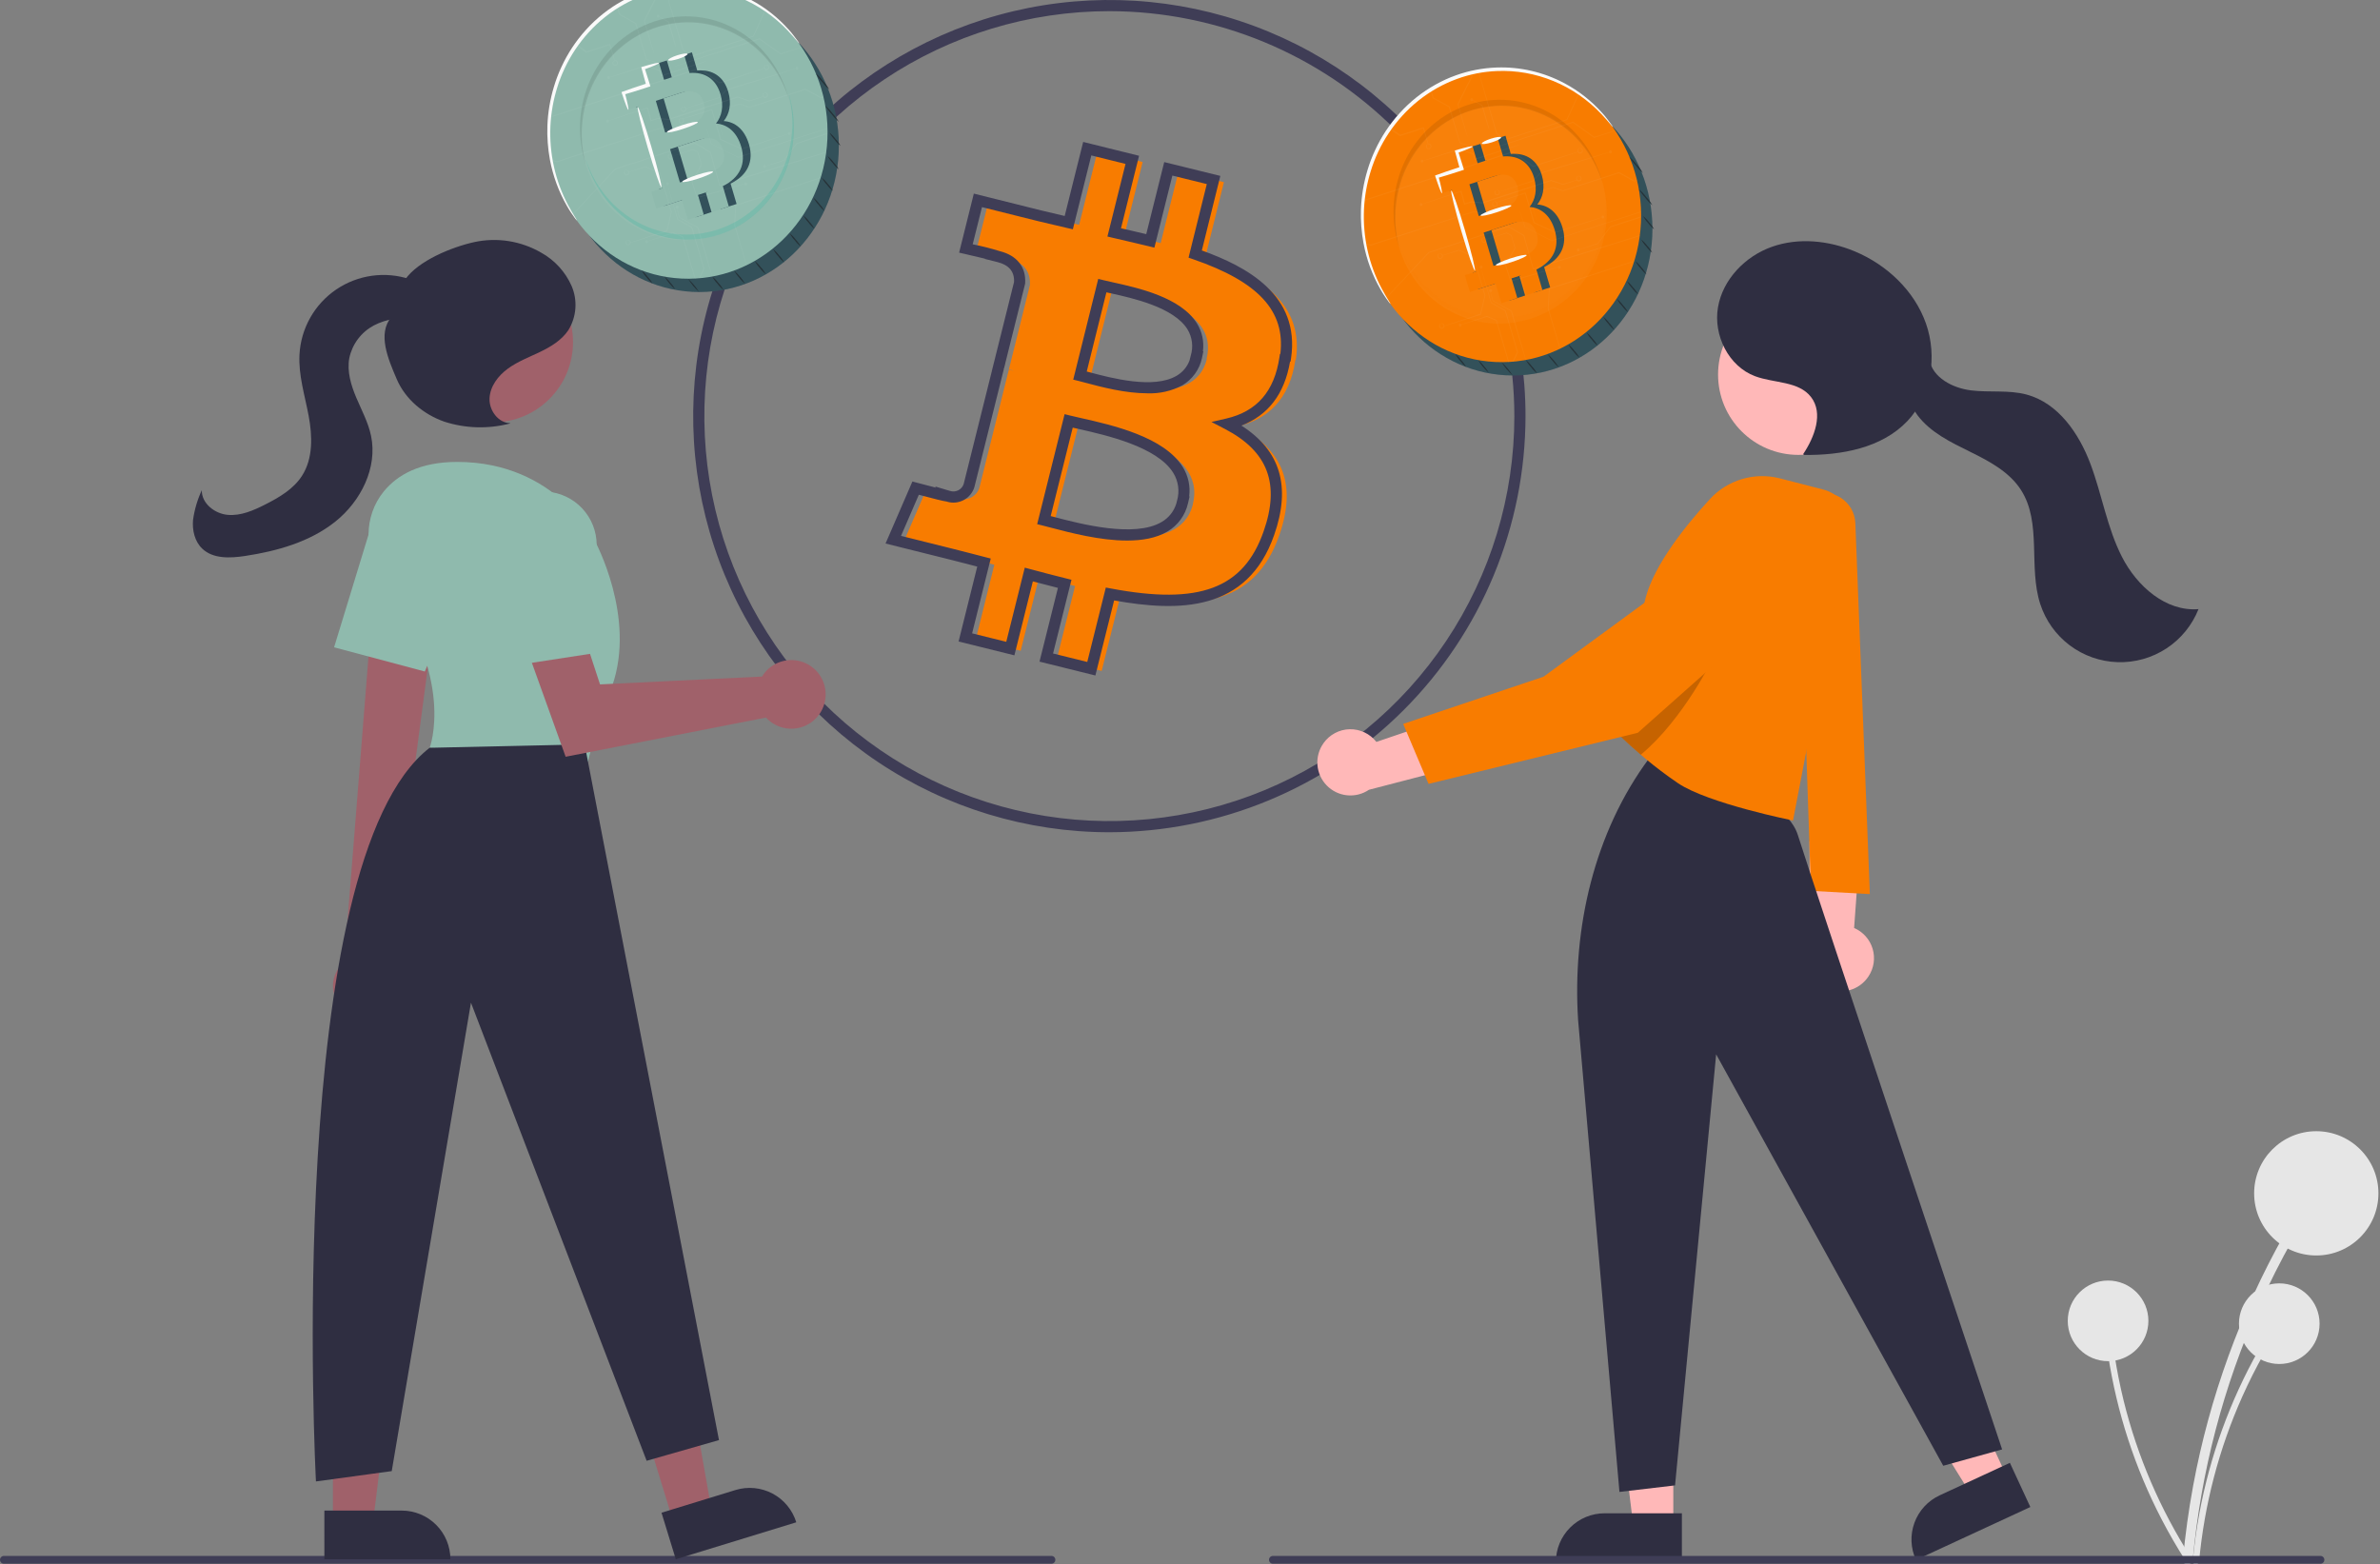 <svg width="251" height="165" viewBox="0 0 251 165" fill="none" xmlns="http://www.w3.org/2000/svg">
<rect x="0" y="0" width="251" height="165" fill="#808080" stroke="none"/>
<g clip-path="url(#clip0_747_13985)">
<path d="M127.14 27.025L129.077 19.213L124.303 18.036L122.408 25.636C121.16 25.323 119.877 25.047 118.599 24.741L120.506 17.088L115.756 15.911L113.808 23.711C112.771 23.475 111.761 23.238 110.776 22.998L104.224 21.362L102.959 26.436C102.959 26.436 106.408 27.225 106.408 27.295C108.333 27.778 108.68 29.061 108.622 30.056L106.402 38.951C106.571 38.991 106.736 39.044 106.897 39.109L106.396 38.986L103.289 51.441C103.221 51.658 103.112 51.86 102.966 52.034C102.821 52.209 102.642 52.352 102.441 52.458C102.239 52.562 102.019 52.627 101.793 52.646C101.567 52.666 101.339 52.641 101.122 52.572H101.11C101.158 52.642 97.655 51.712 97.655 51.712L95.301 57.151L101.482 58.694C102.659 58.982 103.759 59.282 104.866 59.565L102.9 67.459L107.644 68.636L109.593 60.825C110.853 61.166 112.118 61.49 113.378 61.807L111.435 69.584L116.185 70.761L118.152 62.879C126.251 64.409 132.35 63.791 134.91 56.468C136.976 50.582 134.81 47.168 130.543 44.949C133.645 44.231 135.987 42.194 136.611 37.973L136.664 37.95C137.524 32.187 133.132 29.091 127.14 27.025ZM125.81 53.172C124.344 59.059 114.408 55.88 111.188 55.085L113.796 44.625C117.004 45.431 127.335 47.021 125.798 53.172H125.81ZM127.281 37.867C125.939 43.236 117.675 40.505 114.991 39.839L117.345 30.356C120.024 31.022 128.665 32.27 127.246 37.867H127.281Z" fill="#F87C00"/>
<path d="M116.995 87.778C108.314 87.778 99.829 85.204 92.611 80.382C85.394 75.559 79.768 68.704 76.446 60.685C73.124 52.665 72.255 43.84 73.949 35.327C75.642 26.813 79.822 18.993 85.96 12.855C92.098 6.717 99.919 2.537 108.432 0.843C116.946 -0.85 125.771 0.019 133.79 3.341C141.81 6.663 148.665 12.288 153.487 19.506C158.31 26.723 160.884 35.209 160.884 43.889C160.871 55.525 156.243 66.681 148.015 74.909C139.787 83.137 128.631 87.765 116.995 87.778ZM116.995 1.177C108.547 1.177 100.289 3.682 93.265 8.376C86.241 13.069 80.767 19.739 77.534 27.544C74.301 35.349 73.455 43.937 75.103 52.222C76.751 60.507 80.819 68.118 86.793 74.091C92.766 80.064 100.377 84.132 108.662 85.78C116.947 87.428 125.535 86.583 133.34 83.35C141.144 80.117 147.815 74.643 152.508 67.619C157.202 60.595 159.707 52.337 159.707 43.889C159.694 32.565 155.19 21.709 147.182 13.701C139.175 5.694 128.319 1.19 116.995 1.177ZM115.522 71.244L109.629 69.783L111.572 62.006C110.691 61.784 109.805 61.554 108.927 61.319L106.981 69.119L101.094 67.658L103.062 59.759C102.832 59.699 102.601 59.639 102.37 59.579C101.68 59.398 100.979 59.215 100.249 59.035L93.392 57.325L96.224 50.784L96.714 50.914C97.392 51.094 98.108 51.281 98.705 51.433L98.622 51.308L100.187 51.778C100.331 51.825 100.483 51.844 100.634 51.832C100.785 51.82 100.932 51.779 101.066 51.709C101.201 51.64 101.321 51.545 101.418 51.43C101.516 51.314 101.589 51.18 101.635 51.036L104.6 39.149L104.597 39.148L106.944 29.739C106.991 28.635 106.411 27.947 105.173 27.637L103.851 27.305L103.884 27.285C103.259 27.133 102.475 26.949 101.736 26.78L101.15 26.647L102.703 20.419L109.827 22.198C110.626 22.394 111.445 22.587 112.284 22.779L114.235 14.969L120.128 16.429L118.222 24.075C118.557 24.154 118.892 24.231 119.227 24.307C119.783 24.435 120.338 24.562 120.886 24.695L122.782 17.095L128.698 18.553L126.748 26.417C131.421 28.092 137.154 31.104 136.154 37.807L136.107 38.127L136.05 38.152C135.466 41.546 133.744 43.805 130.92 44.887C135.043 47.522 136.171 51.312 134.374 56.434C131.534 64.553 124.319 64.552 117.497 63.328L115.522 71.244ZM111.057 68.924L114.665 69.818L116.623 61.968L117.169 62.071C126.487 63.831 131.15 62.085 133.263 56.045C135.02 51.036 133.723 47.604 129.179 45.241L127.763 44.505L129.318 44.146C132.565 43.394 134.403 41.272 134.937 37.658L134.984 37.337L135.032 37.316C135.56 32.798 132.713 29.716 125.856 27.352L125.347 27.176L127.271 19.414L123.64 18.519L121.744 26.12L121.173 25.977C120.445 25.795 119.707 25.625 118.964 25.455C118.433 25.333 117.901 25.211 117.37 25.084L116.792 24.945L118.7 17.288L115.092 16.394L113.147 24.183L112.585 24.055C111.545 23.819 110.53 23.582 109.544 23.34L103.561 21.846L102.583 25.766C103.56 25.96 104.527 26.204 105.478 26.5C107.255 26.952 108.217 28.176 108.117 29.861L108.1 29.969L106.014 38.33L106.021 38.333L105.881 38.863L105.854 38.856L105.843 38.89L105.875 38.899L102.767 51.354C102.68 51.649 102.535 51.924 102.34 52.162C102.145 52.4 101.905 52.597 101.634 52.741C101.362 52.886 101.065 52.975 100.759 53.003C100.453 53.031 100.144 52.998 99.85 52.906L99.852 52.901C99.402 52.84 98.568 52.623 96.902 52.182L95.024 56.519L100.532 57.893C101.265 58.073 101.972 58.258 102.669 58.44C103.088 58.55 103.503 58.658 103.919 58.765L104.486 58.909L102.521 66.799L106.123 67.693L108.075 59.87L108.655 60.027C109.904 60.365 111.174 60.695 112.427 61.006L113 61.149L111.057 68.924ZM118.86 57.014C116.011 57.014 112.888 56.194 110.878 55.666C110.53 55.574 110.22 55.492 109.955 55.427L109.382 55.285L112.275 43.681L112.847 43.825C113.17 43.906 113.567 43.995 114.017 44.096C117.292 44.834 122.774 46.069 124.741 49.261C125.316 50.183 125.553 51.276 125.412 52.354H125.459L125.289 53.085C125.15 53.704 124.885 54.289 124.51 54.802C124.136 55.315 123.659 55.745 123.112 56.066C121.937 56.761 120.441 57.014 118.86 57.014H118.86ZM110.808 54.43C110.926 54.461 111.049 54.493 111.177 54.527C113.925 55.25 119.644 56.751 122.511 55.053C123.252 54.625 123.804 53.933 124.056 53.115L124.135 52.8C124.277 52.312 124.315 51.8 124.247 51.297C124.178 50.794 124.005 50.31 123.738 49.878C122.032 47.109 116.649 45.896 113.758 45.245C113.537 45.195 113.328 45.148 113.134 45.103L110.808 54.43ZM121.001 41.482C118.661 41.482 116.161 40.817 114.544 40.387C114.247 40.308 113.982 40.237 113.757 40.181L113.185 40.039L115.824 29.414L116.395 29.555C116.66 29.621 116.984 29.693 117.351 29.774C120.039 30.367 124.536 31.36 126.241 34.124C126.781 34.997 127.001 36.032 126.862 37.049H126.908L126.76 37.781C126.63 38.375 126.378 38.937 126.021 39.43C125.664 39.923 125.21 40.337 124.685 40.647C123.553 41.246 122.281 41.534 121.001 41.482V41.482ZM114.61 39.186C114.687 39.206 114.766 39.227 114.847 39.249C117.229 39.883 121.662 41.063 124.087 39.633C124.711 39.272 125.191 38.707 125.446 38.033L125.583 37.493C125.722 37.036 125.763 36.555 125.704 36.081C125.644 35.607 125.486 35.151 125.239 34.742C123.796 32.402 119.438 31.44 117.097 30.924C116.953 30.892 116.815 30.861 116.684 30.832L114.61 39.186Z" fill="#3F3D56"/>
<path d="M139.588 78.372C139.901 77.931 140.313 77.57 140.791 77.317C141.269 77.063 141.8 76.925 142.341 76.913C142.882 76.902 143.418 77.016 143.907 77.249C144.395 77.481 144.823 77.824 145.155 78.251L156.826 74.284L155.208 80.482L144.374 83.298C143.695 83.758 142.877 83.964 142.062 83.88C141.246 83.797 140.487 83.429 139.916 82.841C139.345 82.254 138.999 81.484 138.939 80.667C138.879 79.849 139.109 79.037 139.588 78.372Z" fill="#FFB8B8"/>
<path d="M231.252 164.504C232.112 155.242 234.488 146.184 238.284 137.691C239.341 135.328 240.506 133.017 241.777 130.757C242.103 130.176 241.21 129.654 240.883 130.235C236.261 138.464 233.024 147.397 231.299 156.676C230.819 159.267 230.459 161.876 230.217 164.504C230.156 165.167 231.191 165.163 231.252 164.504Z" fill="#E6E6E6"/>
<path d="M244.28 132.417C247.9 132.417 250.834 129.483 250.834 125.863C250.834 122.244 247.9 119.31 244.28 119.31C240.661 119.31 237.727 122.244 237.727 125.863C237.727 129.483 240.661 132.417 244.28 132.417Z" fill="#E6E6E6"/>
<path d="M231.923 164.679C232.481 158.67 234.022 152.793 236.484 147.284C237.171 145.751 237.926 144.251 238.751 142.785C238.792 142.709 238.802 142.619 238.778 142.535C238.755 142.451 238.7 142.38 238.625 142.336C238.549 142.292 238.46 142.279 238.375 142.3C238.291 142.32 238.218 142.373 238.171 142.447C235.173 147.785 233.072 153.58 231.953 159.6C231.642 161.281 231.408 162.974 231.252 164.679C231.212 165.109 231.883 165.106 231.923 164.679H231.923Z" fill="#E6E6E6"/>
<path d="M240.377 143.862C242.725 143.862 244.628 141.958 244.628 139.61C244.628 137.262 242.725 135.358 240.377 135.358C238.029 135.358 236.125 137.262 236.125 139.61C236.125 141.958 238.029 143.862 240.377 143.862Z" fill="#E6E6E6"/>
<path d="M231.073 164.277C227.817 159.196 225.418 153.614 223.971 147.756C223.569 146.125 223.243 144.478 222.991 142.815C222.977 142.729 222.929 142.652 222.859 142.601C222.789 142.549 222.702 142.527 222.615 142.538C222.529 142.55 222.451 142.594 222.397 142.663C222.343 142.731 222.317 142.818 222.326 142.904C223.245 148.958 225.153 154.819 227.974 160.254C228.762 161.77 229.619 163.249 230.544 164.69C230.777 165.053 231.305 164.638 231.073 164.277V164.277Z" fill="#E6E6E6"/>
<path d="M222.322 143.564C224.67 143.564 226.574 141.66 226.574 139.312C226.574 136.964 224.67 135.061 222.322 135.061C219.974 135.061 218.07 136.964 218.07 139.312C218.07 141.66 219.974 143.564 222.322 143.564Z" fill="#E6E6E6"/>
<path d="M197.063 102.97C197.342 102.547 197.525 102.068 197.599 101.566C197.673 101.064 197.636 100.552 197.491 100.067C197.346 99.581 197.096 99.133 196.758 98.754C196.421 98.375 196.005 98.075 195.539 97.875L196.433 85.581L190.844 88.71L190.852 99.905C190.567 100.709 190.588 101.591 190.909 102.382C191.23 103.173 191.831 103.818 192.596 104.196C193.362 104.574 194.239 104.658 195.063 104.432C195.886 104.206 196.598 103.686 197.063 102.97V102.97Z" fill="#FFB8B8"/>
<path d="M195.67 55.181L197.198 94.302L190.989 93.958L189.609 52.911L190.919 52.295C191.417 52.06 191.965 51.953 192.515 51.982C193.065 52.011 193.599 52.176 194.069 52.462C194.54 52.748 194.932 53.146 195.212 53.62C195.491 54.095 195.648 54.631 195.67 55.181Z" fill="#F87C00"/>
<path d="M176.471 160.818L172.242 160.818L170.23 144.507L176.472 144.507L176.471 160.818Z" fill="#FFB8B8"/>
<path d="M169.221 159.609H177.376V164.744H164.086C164.086 164.07 164.219 163.402 164.477 162.779C164.735 162.156 165.113 161.59 165.59 161.113C166.067 160.637 166.633 160.258 167.256 160C167.879 159.742 168.547 159.609 169.221 159.609Z" fill="#2F2E41"/>
<path d="M211.653 155.763L207.815 157.54L199.137 143.584L204.8 140.962L211.653 155.763Z" fill="#FFB8B8"/>
<path d="M204.566 157.713L211.967 154.287L214.124 158.947L202.063 164.53C201.491 163.294 201.434 161.882 201.903 160.603C202.372 159.325 203.33 158.285 204.566 157.713Z" fill="#2F2E41"/>
<path d="M166.43 107.586L170.791 157.356L176.655 156.666L180.989 111.204L204.939 154.596L211.148 152.871C211.148 152.871 191.164 93.096 189.612 88.094C187.91 82.611 174.435 80.506 174.435 80.506L173.918 79.988C168.127 87.783 165.808 97.896 166.43 107.586Z" fill="#2F2E41"/>
<path d="M189.663 47.977C194.342 47.977 198.135 44.184 198.135 39.505C198.135 34.826 194.342 31.033 189.663 31.033C184.984 31.033 181.191 34.826 181.191 39.505C181.191 44.184 184.984 47.977 189.663 47.977Z" fill="#FFB8B8"/>
<path d="M194.983 55.851L189.095 86.54C189.095 86.54 180.147 84.753 176.96 82.6C175.698 81.745 174.553 80.862 173.587 80.062C173.397 79.907 173.218 79.751 173.042 79.603C171.448 78.241 170.469 77.227 170.469 77.227C170.469 77.227 170.979 74.726 171.603 71.766C172.3 68.452 173.145 64.557 173.576 62.967C174.525 59.48 177.781 55.417 180.32 52.65C181.239 51.647 182.414 50.913 183.718 50.527C185.023 50.14 186.408 50.116 187.725 50.457L192.32 51.643C193.216 51.874 193.99 52.438 194.485 53.22C194.979 54.002 195.158 54.943 194.983 55.851Z" fill="#F87C00"/>
<path opacity="0.2" d="M180.744 69.255C180.744 69.255 177.578 75.837 173.042 79.603C171.448 78.241 170.469 77.227 170.469 77.227C170.469 77.227 170.979 74.726 171.603 71.767C175.405 69.759 179.323 68.493 180.744 69.255Z" fill="black"/>
<path d="M186.357 57.209C186.044 57.05 185.717 56.92 185.38 56.821C184.693 56.633 183.969 56.618 183.274 56.778C182.579 56.938 181.934 57.268 181.398 57.739L162.787 71.371L147.984 76.35L150.659 82.677L172.726 77.287L187.361 64.281C187.865 63.798 188.246 63.202 188.474 62.542C188.702 61.883 188.77 61.179 188.672 60.488C188.573 59.797 188.312 59.139 187.91 58.569C187.507 57.999 186.975 57.533 186.357 57.209Z" fill="#F87C00"/>
<path d="M190.165 47.899C191.37 46.094 192.322 43.592 190.994 41.874C189.684 40.179 187.099 40.429 185.093 39.679C182.297 38.635 180.676 35.351 181.182 32.41C181.687 29.469 184.048 27.031 186.861 26.033C189.673 25.035 192.845 25.36 195.599 26.509C198.989 27.923 201.897 30.658 203.117 34.123C204.337 37.589 203.685 41.749 201.155 44.413C198.442 47.268 194.185 48.029 190.247 47.983" fill="#2F2E41"/>
<path d="M203.468 37.91C203.813 39.838 205.928 40.933 207.873 41.174C209.817 41.415 211.828 41.106 213.721 41.612C217.058 42.503 219.259 45.712 220.47 48.947C221.682 52.181 222.219 55.672 223.793 58.747C225.367 61.821 228.418 64.532 231.86 64.244C231.186 65.942 230.004 67.39 228.477 68.391C226.949 69.393 225.15 69.898 223.324 69.839C221.498 69.78 219.735 69.159 218.276 68.061C216.816 66.962 215.731 65.441 215.168 63.703C213.903 59.8 215.355 55.144 213.144 51.688C211.92 49.775 209.807 48.65 207.77 47.648C205.733 46.645 203.594 45.616 202.228 43.803C200.862 41.989 200.589 39.124 202.273 37.601" fill="#2F2E41"/>
<path d="M244.721 164.926H134.243C134.134 164.926 134.029 164.883 133.952 164.806C133.875 164.729 133.832 164.624 133.832 164.515C133.832 164.406 133.875 164.302 133.952 164.225C134.029 164.148 134.134 164.104 134.243 164.104H244.721C244.83 164.104 244.935 164.148 245.012 164.225C245.089 164.302 245.132 164.406 245.132 164.515C245.132 164.624 245.089 164.729 245.012 164.806C244.935 164.883 244.83 164.926 244.721 164.926Z" fill="#3F3D56"/>
<path d="M110.889 164.926H0.411C0.302 164.926 0.197 164.883 0.12 164.806C0.043 164.729 0 164.624 0 164.515C0 164.406 0.043 164.302 0.12 164.225C0.197 164.148 0.302 164.104 0.411 164.104H110.889C110.998 164.104 111.103 164.148 111.18 164.225C111.257 164.302 111.3 164.406 111.3 164.515C111.3 164.624 111.257 164.729 111.18 164.806C111.103 164.883 110.998 164.926 110.889 164.926Z" fill="#3F3D56"/>
<path d="M70.988 160.438L75.031 159.197L72.17 143.014L66.203 144.845L70.988 160.438Z" fill="#A0616A"/>
<path d="M83.977 160.559L71.271 164.458L69.765 159.549L77.561 157.156C78.863 156.757 80.27 156.891 81.474 157.529C82.677 158.167 83.577 159.257 83.977 160.559Z" fill="#2F2E41"/>
<path d="M35.114 160.531H39.343L41.354 144.22L35.113 144.22L35.114 160.531Z" fill="#A0616A"/>
<path d="M47.5 164.457L34.21 164.458L34.209 159.323L42.365 159.322C43.727 159.322 45.033 159.863 45.996 160.826C46.959 161.789 47.5 163.095 47.5 164.457Z" fill="#2F2E41"/>
<path d="M36.19 106.351C35.843 106.046 35.566 105.669 35.38 105.246C35.195 104.823 35.104 104.364 35.114 103.903C35.124 103.441 35.236 102.987 35.441 102.573C35.646 102.158 35.939 101.794 36.3 101.506L39.579 60.22L46.246 61.886L40.908 102.159C41.352 102.797 41.547 103.576 41.456 104.349C41.364 105.121 40.992 105.833 40.411 106.35C39.829 106.867 39.078 107.152 38.301 107.152C37.523 107.152 36.772 106.867 36.19 106.351Z" fill="#A0616A"/>
<path d="M51.96 44.552C56.639 44.552 60.432 40.759 60.432 36.08C60.432 31.401 56.639 27.608 51.96 27.608C47.281 27.608 43.488 31.401 43.488 36.08C43.488 40.759 47.281 44.552 51.96 44.552Z" fill="#A0616A"/>
<path d="M40.389 61.039C38.376 58.275 38.313 54.468 40.482 51.825C41.897 50.099 44.265 48.719 48.217 48.719C58.752 48.719 62.748 57.074 62.748 57.074C62.748 57.074 67.108 65.066 64.565 72.332C62.022 79.598 62.022 80.324 62.022 80.324L45.311 78.871C45.311 78.871 48.13 71.667 40.389 61.039Z" fill="#8FBAAD"/>
<path d="M35.234 68.271L38.834 56.493C39.075 55.704 39.487 54.978 40.039 54.366C40.592 53.754 41.272 53.27 42.032 52.95C42.792 52.63 43.613 52.48 44.437 52.512C45.261 52.544 46.068 52.756 46.801 53.134C48.073 53.793 49.046 54.91 49.525 56.26C50.003 57.61 49.95 59.091 49.376 60.403L44.799 70.826L35.234 68.271Z" fill="#8FBAAD"/>
<path d="M61.657 78.508L75.825 151.89L68.196 154.07L49.668 105.754L41.313 155.16L33.321 156.25C33.321 156.25 29.815 90.879 45.309 78.871L61.657 78.508Z" fill="#2F2E41"/>
<path d="M80.698 70.891C80.575 71.037 80.464 71.193 80.366 71.356L63.28 72.185L59.99 62.141L54.277 64.856L59.654 79.816L80.785 75.683C81.282 76.225 81.931 76.603 82.648 76.767C83.365 76.931 84.114 76.873 84.797 76.6C85.48 76.328 86.063 75.854 86.47 75.241C86.877 74.629 87.088 73.907 87.074 73.172C87.061 72.437 86.824 71.724 86.396 71.126C85.967 70.529 85.366 70.077 84.674 69.829C83.982 69.582 83.231 69.55 82.521 69.74C81.81 69.93 81.175 70.331 80.698 70.891V70.891Z" fill="#A0616A"/>
<path d="M51.703 58.129C51.606 57.31 51.691 56.48 51.951 55.697C52.211 54.914 52.639 54.198 53.206 53.599C53.773 53.001 54.465 52.534 55.232 52.231C55.999 51.929 56.824 51.799 57.647 51.851C59.076 51.943 60.417 52.574 61.397 53.618C62.378 54.662 62.925 56.039 62.927 57.471V68.855L53.142 70.36L51.703 58.129Z" fill="#8FBAAD"/>
<path d="M53.823 44.629C52.551 44.623 51.57 43.284 51.627 42.014C51.684 40.744 52.537 39.626 53.565 38.878C54.593 38.129 55.799 37.673 56.945 37.123C58.091 36.572 59.227 35.886 59.935 34.83C60.363 34.138 60.618 33.354 60.679 32.544C60.741 31.733 60.607 30.92 60.288 30.172C59.63 28.676 58.499 27.437 57.069 26.645C54.941 25.412 52.431 25.015 50.027 25.532C47.651 26.053 44.109 27.496 42.717 29.491L41.266 33.443C39.787 35.221 40.932 37.863 41.841 39.99C42.75 42.117 44.686 43.717 46.871 44.478C49.087 45.19 51.459 45.261 53.714 44.683" fill="#2F2E41"/>
<path d="M46.078 31.466C45.454 30.466 44.372 29.83 43.254 29.457C41.959 29.024 40.581 28.897 39.229 29.084C37.876 29.271 36.585 29.768 35.456 30.535C34.326 31.303 33.389 32.321 32.718 33.51C32.047 34.699 31.659 36.027 31.584 37.391C31.466 39.569 32.148 41.699 32.549 43.843C32.95 45.987 33.029 48.355 31.847 50.188C30.947 51.584 29.445 52.464 27.963 53.214C26.727 53.84 25.391 54.427 24.012 54.302C22.633 54.178 21.247 53.085 21.284 51.701C20.822 52.694 20.51 53.749 20.359 54.833C20.262 55.922 20.53 57.096 21.316 57.855C22.459 58.959 24.27 58.878 25.84 58.64C29.24 58.124 32.683 57.158 35.369 55.011C38.055 52.864 39.838 49.328 39.13 45.963C38.835 44.557 38.14 43.274 37.579 41.952C37.018 40.629 36.58 39.183 36.838 37.77C36.99 37.042 37.301 36.356 37.747 35.761C38.194 35.166 38.766 34.677 39.422 34.327C40.75 33.636 42.269 33.406 43.742 33.672C44.707 33.83 45.913 34.076 46.485 33.283C46.637 33.032 46.714 32.742 46.709 32.449C46.703 32.156 46.614 31.87 46.453 31.624C46.123 31.139 45.702 30.722 45.214 30.396" fill="#2F2E41"/>
<path d="M159.56 39.601C167.683 39.601 174.268 32.682 174.268 24.148C174.268 15.614 167.683 8.696 159.56 8.696C151.437 8.696 144.852 15.614 144.852 24.148C144.852 32.682 151.437 39.601 159.56 39.601Z" fill="#33515B"/>
<g opacity="0.4">
<path opacity="0.4" d="M159.56 39.599C167.683 39.599 174.268 32.681 174.268 24.147C174.268 15.613 167.683 8.694 159.56 8.694C151.437 8.694 144.852 15.613 144.852 24.147C144.852 32.681 151.437 39.599 159.56 39.599Z" fill="#33515B"/>
</g>
<path d="M173.06 23.454C173.433 14.929 167.157 7.7 159.043 7.309C150.928 6.917 144.048 13.511 143.675 22.036C143.302 30.561 149.578 37.789 157.693 38.181C165.807 38.572 172.688 31.979 173.06 23.454Z" fill="#F87C00"/>
<g opacity="0.2">
<path opacity="0.2" d="M161.491 33.583C167.403 31.663 170.751 25.194 168.968 19.136C167.186 13.078 160.947 9.723 155.034 11.644C149.121 13.564 145.773 20.032 147.556 26.091C149.339 32.149 155.578 35.504 161.491 33.583Z" fill="white"/>
</g>
<g opacity="0.4">
<path opacity="0.4" d="M161.476 33.013C158.692 33.917 155.681 33.646 153.084 32.256C150.486 30.866 148.507 28.467 147.566 25.569C147.596 25.678 147.621 25.784 147.653 25.893C148.552 28.848 150.526 31.309 153.144 32.744C155.762 34.178 158.813 34.468 161.633 33.552C164.454 32.636 166.817 30.587 168.207 27.85C169.598 25.114 169.904 21.912 169.059 18.939C169.027 18.833 168.99 18.727 168.955 18.62C169.736 21.57 169.392 24.723 167.996 27.411C166.599 30.098 164.26 32.108 161.476 33.013Z" fill="#F87C00"/>
</g>
<g opacity="0.3">
<path opacity="0.3" d="M155.048 11.688C157.832 10.783 160.843 11.055 163.44 12.446C166.037 13.836 168.016 16.236 168.955 19.135C168.928 19.029 168.901 18.92 168.869 18.813C168.434 17.337 167.727 15.965 166.787 14.775C165.848 13.586 164.695 12.602 163.394 11.881C162.093 11.16 160.669 10.715 159.205 10.572C157.74 10.429 156.263 10.59 154.857 11.047C153.452 11.503 152.146 12.246 151.014 13.233C149.882 14.22 148.946 15.431 148.259 16.798C147.573 18.165 147.149 19.661 147.013 21.2C146.877 22.738 147.03 24.29 147.465 25.767C147.497 25.873 147.532 25.98 147.566 26.084C146.784 23.133 147.129 19.979 148.526 17.291C149.923 14.602 152.262 12.593 155.048 11.688Z" fill="black"/>
</g>
<path d="M164.785 24.012C164.321 22.434 163.302 21.642 162.123 21.569C162.736 20.819 162.971 19.736 162.603 18.484C162.146 16.926 160.999 16.098 159.333 16.236L158.77 14.319L157.084 14.867L157.608 16.648L156.651 16.96L156.127 15.179L154.442 15.703L154.968 17.485L153.433 17.983L152.363 18.331L152.885 20.117L153.953 19.77L156.491 28.367L155.309 28.751L155.831 30.522L157.012 30.138L158.547 29.639L159.158 31.716L160.841 31.169L160.233 29.091L161.187 28.782L161.797 30.86L163.483 30.312L162.848 28.167C164.667 27.268 165.314 25.799 164.785 24.012ZM156.088 19.079L158.369 18.336C159.635 17.926 160.517 18.248 160.841 19.375C161.165 20.502 160.613 21.273 159.358 21.683L156.77 22.524L155.781 19.175L156.088 19.079ZM161.278 26.824L158.52 27.72L158.325 27.785L157.284 24.272L160.25 23.311C161.627 22.865 162.531 23.161 162.89 24.376C163.248 25.591 162.647 26.367 161.268 26.814L161.278 26.824Z" fill="#F87C00"/>
<path d="M164.785 24.012C164.321 22.434 163.302 21.642 162.123 21.569C162.736 20.819 162.971 19.736 162.603 18.484C162.146 16.926 160.999 16.098 159.333 16.236L158.77 14.319L157.084 14.867L157.608 16.648L156.651 16.96L156.127 15.179L154.442 15.703L154.968 17.485L153.433 17.983L152.363 18.331L152.885 20.117L153.953 19.77L156.491 28.367L155.309 28.751L155.831 30.522L157.012 30.138L158.547 29.639L159.158 31.716L160.841 31.169L160.233 29.091L161.187 28.782L161.797 30.86L163.483 30.312L162.848 28.167C164.667 27.268 165.314 25.799 164.785 24.012ZM156.088 19.079L158.369 18.336C159.635 17.926 160.517 18.248 160.841 19.375C161.165 20.502 160.613 21.273 159.358 21.683L156.77 22.524L155.781 19.175L156.088 19.079ZM161.278 26.824L158.52 27.72L158.325 27.785L157.284 24.272L160.25 23.311C161.627 22.865 162.531 23.161 162.89 24.376C163.248 25.591 162.647 26.367 161.268 26.814L161.278 26.824Z" fill="#33515B"/>
<path d="M163.97 24.272C163.506 22.694 162.487 21.904 161.308 21.829C161.921 21.079 162.156 19.996 161.788 18.747C161.331 17.189 160.184 16.361 158.518 16.498L157.952 14.582L156.269 15.127L156.793 16.909L155.836 17.22L155.312 15.444L153.627 15.992L154.151 17.773L152.618 18.272L151.551 18.604L152.07 20.378L153.138 20.03L155.671 28.637L154.489 29.022L155.011 30.79L156.192 30.406L157.727 29.907L158.338 31.984L160.021 31.439L159.41 29.362L160.367 29.05L160.977 31.127L162.663 30.579L162.033 28.427C163.849 27.536 164.499 26.064 163.97 24.272ZM155.273 19.339L157.554 18.599C158.82 18.186 159.702 18.511 160.026 19.638C160.35 20.765 159.798 21.536 158.543 21.946L155.955 22.787L154.966 19.44L155.273 19.339ZM160.463 27.087L157.705 27.983L157.51 28.045L156.469 24.532L159.435 23.574C160.812 23.125 161.716 23.421 162.072 24.636C162.428 25.851 161.832 26.633 160.448 27.082L160.463 27.087Z" fill="#F87C00"/>
<path d="M170.118 13.419C170.089 13.442 169.703 12.899 168.883 12.029C167.445 10.513 165.723 9.328 163.826 8.547C161.93 7.766 159.9 7.407 157.864 7.493C156.432 7.549 155.016 7.828 153.663 8.322C152.95 8.581 152.258 8.898 151.592 9.269C150.213 10.035 148.961 11.03 147.884 12.214C147.362 12.787 146.883 13.402 146.451 14.052C146.033 14.68 145.662 15.341 145.341 16.028C145.031 16.687 144.768 17.369 144.555 18.069C144.154 19.363 143.917 20.706 143.851 22.065C143.713 24.986 144.36 27.889 145.719 30.442C146.29 31.509 146.688 32.046 146.656 32.07C146.54 31.958 146.438 31.831 146.352 31.693C146.253 31.566 146.139 31.408 146.013 31.21C145.887 31.013 145.736 30.79 145.591 30.522C144.728 29.023 144.121 27.377 143.799 25.659C143.578 24.471 143.488 23.26 143.529 22.05C143.584 20.659 143.815 19.282 144.216 17.955C144.43 17.236 144.695 16.536 145.01 15.859C145.336 15.152 145.713 14.472 146.139 13.826C146.58 13.157 147.071 12.525 147.605 11.936C148.707 10.718 149.991 9.697 151.406 8.914C152.091 8.531 152.803 8.207 153.537 7.945C154.924 7.447 156.374 7.169 157.84 7.119C160.325 7.03 162.791 7.605 165.007 8.789C166.494 9.58 167.838 10.639 168.976 11.918C169.182 12.139 169.347 12.351 169.491 12.533C169.634 12.715 169.755 12.873 169.844 13.006C169.951 13.131 170.044 13.27 170.118 13.419Z" fill="#FAFAFA"/>
<path d="M155.311 15.445C155.33 15.512 154.683 15.785 153.672 16.151L153.778 15.943C153.946 16.462 154.137 17.055 154.334 17.714L154.391 17.906L154.206 17.966L153.754 18.114C152.958 18.373 152.214 18.602 151.593 18.779L151.7 18.568C151.981 19.648 152.132 20.368 152.068 20.386C152.004 20.404 151.742 19.724 151.393 18.667L151.344 18.511L151.499 18.457C152.105 18.236 152.842 17.984 153.64 17.724L154.095 17.579L153.966 17.839C153.776 17.177 153.608 16.564 153.472 16.047L153.427 15.878L153.576 15.837C154.611 15.523 155.291 15.364 155.311 15.445Z" fill="#FAFAFA"/>
<path d="M158.312 14.489C158.344 14.596 157.914 14.832 157.35 15.009C156.787 15.185 156.307 15.253 156.275 15.146C156.243 15.04 156.675 14.804 157.237 14.627C157.798 14.45 158.282 14.383 158.312 14.489Z" fill="#FAFAFA"/>
<path d="M155.544 28.539C155.443 28.572 154.803 26.708 154.118 24.384C153.434 22.06 152.959 20.139 153.061 20.105C153.162 20.071 153.802 21.922 154.487 24.259C155.171 26.596 155.646 28.505 155.544 28.539Z" fill="#FAFAFA"/>
<path d="M159.396 21.676C159.428 21.783 158.723 22.105 157.826 22.398C156.929 22.692 156.178 22.84 156.146 22.73C156.113 22.621 156.815 22.302 157.713 22.009C158.61 21.715 159.364 21.575 159.396 21.676Z" fill="#FAFAFA"/>
<path d="M161.005 26.915C161.037 27.021 160.335 27.343 159.438 27.637C158.541 27.93 157.787 28.078 157.755 27.969C157.723 27.86 158.425 27.541 159.322 27.247C160.219 26.954 160.973 26.808 161.005 26.915Z" fill="#FAFAFA"/>
<path d="M159.525 39.592C159.073 39.188 158.679 38.718 158.355 38.195C158.807 38.599 159.201 39.07 159.525 39.592Z" fill="#263238"/>
<path d="M157.001 39.317C156.566 38.931 156.188 38.48 155.879 37.977C156.11 38.154 156.316 38.365 156.489 38.603C156.692 38.814 156.865 39.054 157.001 39.317Z" fill="#263238"/>
<path d="M154.61 38.693C154.379 38.518 154.174 38.307 154.002 38.068C153.799 37.857 153.626 37.617 153.488 37.353C153.721 37.528 153.927 37.739 154.099 37.979C154.302 38.19 154.474 38.43 154.61 38.693Z" fill="#263238"/>
<path d="M162.099 39.379C161.859 39.194 161.646 38.974 161.466 38.725C161.254 38.506 161.073 38.256 160.93 37.982C161.17 38.167 161.383 38.387 161.562 38.637C161.774 38.856 161.955 39.106 162.099 39.379Z" fill="#263238"/>
<path d="M164.402 38.743C164.161 38.559 163.947 38.339 163.767 38.089C163.555 37.869 163.374 37.618 163.23 37.344C163.681 37.75 164.076 38.222 164.402 38.743Z" fill="#263238"/>
<path d="M166.571 37.726C166.331 37.541 166.118 37.321 165.939 37.072C165.727 36.852 165.546 36.602 165.402 36.329C165.642 36.514 165.855 36.735 166.035 36.983C166.247 37.202 166.428 37.452 166.571 37.726Z" fill="#263238"/>
<path d="M168.505 36.477C168.267 36.29 168.054 36.069 167.872 35.822C167.66 35.603 167.479 35.352 167.336 35.077C167.575 35.263 167.788 35.483 167.969 35.731C168.181 35.951 168.362 36.202 168.505 36.477Z" fill="#263238"/>
<path d="M170.257 34.809C170.017 34.624 169.803 34.403 169.622 34.154C169.41 33.935 169.229 33.684 169.086 33.409C169.325 33.595 169.538 33.815 169.719 34.063C169.931 34.284 170.112 34.535 170.257 34.809Z" fill="#263238"/>
<path d="M171.699 32.93C171.46 32.744 171.246 32.524 171.066 32.276C170.854 32.055 170.673 31.804 170.527 31.53C170.768 31.715 170.982 31.936 171.163 32.185C171.375 32.404 171.556 32.655 171.699 32.93Z" fill="#263238"/>
<path d="M172.761 31.055C172.521 30.871 172.307 30.651 172.129 30.401C171.918 30.18 171.736 29.93 171.59 29.658C171.831 29.842 172.045 30.063 172.225 30.312C172.437 30.532 172.617 30.782 172.761 31.055Z" fill="#263238"/>
<path d="M173.646 28.946C173.406 28.761 173.193 28.54 173.013 28.291C172.801 28.072 172.621 27.822 172.477 27.549C172.717 27.733 172.93 27.954 173.109 28.203C173.322 28.422 173.502 28.672 173.646 28.946Z" fill="#263238"/>
<path d="M174.251 26.656C174.012 26.47 173.798 26.25 173.618 26.001C173.407 25.782 173.226 25.532 173.082 25.259C173.322 25.443 173.535 25.664 173.715 25.913C173.926 26.133 174.107 26.383 174.251 26.656Z" fill="#263238"/>
<path d="M174.449 24.187C174.21 24.001 173.996 23.781 173.816 23.532C173.604 23.312 173.423 23.061 173.277 22.787C173.517 22.973 173.731 23.193 173.913 23.441C174.124 23.662 174.305 23.913 174.449 24.187Z" fill="#263238"/>
<path d="M174.263 21.651C173.981 21.416 173.726 21.145 173.505 20.846C173.251 20.575 173.028 20.275 172.84 19.95C173.122 20.187 173.378 20.457 173.601 20.755C173.855 21.025 174.077 21.326 174.263 21.651Z" fill="#263238"/>
<path d="M173.256 18.238C172.973 18.002 172.719 17.732 172.497 17.433C172.243 17.162 172.02 16.862 171.832 16.537C172.115 16.773 172.37 17.044 172.593 17.342C172.848 17.611 173.07 17.912 173.256 18.238Z" fill="#263238"/>
<g opacity="0.2">
<path opacity="0.2" d="M148.104 19.809L159.562 16.075L161.68 17.602H161.692H161.707L165.167 16.449L166.097 16.135L166.344 16.052L166.391 16.034C166.395 16.049 166.402 16.063 166.411 16.075C166.446 16.126 166.495 16.165 166.552 16.184C166.609 16.204 166.671 16.205 166.728 16.187C166.785 16.168 166.835 16.131 166.872 16.081C166.908 16.03 166.928 15.97 166.93 15.906C166.933 15.855 166.923 15.804 166.901 15.758C166.878 15.713 166.845 15.674 166.804 15.647C166.752 15.612 166.689 15.599 166.628 15.61C166.586 15.61 166.569 15.636 166.569 15.642C166.569 15.647 166.665 15.642 166.762 15.709C166.787 15.731 166.807 15.76 166.82 15.792C166.833 15.824 166.839 15.859 166.836 15.893C166.833 15.935 166.818 15.974 166.793 16.007C166.768 16.039 166.735 16.063 166.697 16.076C166.659 16.088 166.619 16.088 166.581 16.076C166.543 16.064 166.51 16.04 166.485 16.008C166.464 15.98 166.449 15.948 166.443 15.914C166.437 15.88 166.438 15.844 166.448 15.81C166.485 15.686 166.579 15.657 166.569 15.642C166.559 15.626 166.544 15.642 166.505 15.642C166.449 15.669 166.405 15.717 166.381 15.777C166.365 15.814 166.357 15.854 166.357 15.895C166.357 15.935 166.365 15.976 166.381 16.013H166.337L166.089 16.088L165.155 16.384L161.695 17.498L159.594 15.961L159.579 15.948H159.56L148.087 19.708L143.754 21.115C143.754 21.154 143.754 21.191 143.754 21.227L148.104 19.809Z" fill="white"/>
<path opacity="0.2" d="M165.886 12.95L168.11 14.531H168.127H168.147L170.354 13.797L170.32 13.747L168.142 14.438L165.918 12.844H165.898H165.873L164.433 13.311L159.114 15.059L157.5 15.601L157.062 15.755C157.011 15.769 156.961 15.789 156.914 15.814C156.967 15.805 157.019 15.792 157.07 15.775L157.512 15.64L159.134 15.121L164.477 13.402L165.886 12.95Z" fill="white"/>
<path opacity="0.2" d="M155.427 22.352L156.663 22.612H156.678L158.571 22.01L159.065 21.843H159.1C159.11 21.871 159.128 21.896 159.151 21.913C159.173 21.931 159.201 21.941 159.229 21.943C159.258 21.944 159.286 21.937 159.311 21.922C159.335 21.907 159.355 21.884 159.368 21.858C159.38 21.831 159.385 21.801 159.381 21.771C159.378 21.741 159.366 21.713 159.348 21.691C159.329 21.668 159.305 21.651 159.278 21.643C159.25 21.634 159.221 21.635 159.194 21.643C159.159 21.656 159.129 21.682 159.111 21.716C159.093 21.75 159.087 21.79 159.095 21.828H159.061L158.566 21.976L156.673 22.547L155.437 22.287H155.42L147.368 24.884L144.548 25.801L143.93 25.634C143.93 25.671 143.93 25.707 143.949 25.743L144.535 25.904H144.55H144.562L147.397 24.985L155.427 22.352Z" fill="white"/>
<path opacity="0.2" d="M156.328 21.353L155.179 21.239L154.502 21.462C154.371 21.005 154.255 20.569 154.131 20.164L154.119 20.117L154.077 20.133L150.96 21.182L150.097 21.483L150.001 21.517C149.988 21.481 149.963 21.452 149.93 21.436C149.897 21.419 149.86 21.417 149.826 21.429C149.807 21.435 149.79 21.444 149.775 21.457C149.761 21.47 149.748 21.486 149.74 21.504C149.731 21.522 149.725 21.541 149.723 21.561C149.722 21.581 149.724 21.602 149.729 21.621C149.735 21.64 149.744 21.658 149.756 21.673C149.769 21.689 149.784 21.702 149.801 21.711C149.818 21.721 149.836 21.726 149.855 21.728C149.874 21.73 149.894 21.728 149.912 21.722C149.948 21.711 149.978 21.686 149.996 21.652C150.014 21.618 150.018 21.578 150.008 21.54L150.105 21.509L150.977 21.231L154.04 20.229C154.157 20.644 154.278 21.082 154.403 21.543L154.418 21.592L154.462 21.577L155.179 21.343L156.328 21.46L157.648 21.034L163.58 19.089L164.83 19.492H164.848L165.96 19.118L166.254 19.014H166.269C166.304 19.064 166.354 19.102 166.411 19.122C166.468 19.142 166.529 19.142 166.587 19.124C166.644 19.105 166.694 19.068 166.731 19.018C166.767 18.968 166.788 18.908 166.79 18.845C166.793 18.794 166.782 18.743 166.759 18.697C166.737 18.651 166.703 18.613 166.662 18.585C166.61 18.55 166.547 18.536 166.486 18.546C166.444 18.546 166.427 18.572 166.43 18.578C166.432 18.583 166.523 18.578 166.62 18.645C166.646 18.668 166.666 18.696 166.68 18.729C166.693 18.761 166.699 18.797 166.696 18.832C166.693 18.873 166.678 18.913 166.654 18.945C166.629 18.978 166.596 19.002 166.558 19.014C166.52 19.026 166.48 19.027 166.442 19.015C166.404 19.002 166.37 18.979 166.345 18.946C166.325 18.919 166.31 18.887 166.304 18.852C166.297 18.818 166.298 18.783 166.306 18.749C166.343 18.624 166.437 18.593 166.43 18.578C166.422 18.562 166.402 18.578 166.365 18.578C166.309 18.604 166.264 18.652 166.239 18.713C166.223 18.755 166.217 18.8 166.221 18.845C166.225 18.89 166.239 18.934 166.261 18.972H166.249L165.953 19.061L164.84 19.406L163.59 18.985H163.577L157.621 20.904L156.328 21.353Z" fill="white"/>
<path opacity="0.2" d="M152.208 34.137C152.156 34.103 152.093 34.09 152.032 34.101C151.99 34.101 151.973 34.127 151.976 34.132C151.978 34.137 152.07 34.119 152.166 34.2C152.192 34.222 152.212 34.251 152.226 34.283C152.239 34.316 152.245 34.351 152.243 34.387C152.239 34.428 152.224 34.467 152.199 34.499C152.174 34.531 152.142 34.556 152.104 34.568C152.066 34.58 152.026 34.58 151.988 34.568C151.951 34.556 151.917 34.533 151.892 34.501C151.871 34.473 151.857 34.44 151.85 34.406C151.843 34.371 151.844 34.335 151.852 34.301C151.889 34.179 151.983 34.148 151.976 34.132C151.968 34.117 151.948 34.132 151.911 34.132C151.855 34.159 151.81 34.207 151.785 34.267C151.767 34.313 151.76 34.363 151.765 34.413C151.77 34.462 151.787 34.51 151.815 34.55C151.851 34.601 151.9 34.639 151.957 34.658C152.014 34.678 152.075 34.678 152.133 34.66C152.19 34.642 152.24 34.605 152.277 34.555C152.313 34.505 152.334 34.444 152.336 34.382H152.378L152.591 34.319L153.384 34.078L156.162 33.195H156.187V33.166C156.33 32.548 156.486 31.868 156.647 31.177V31.164V31.149L156.4 30.326C156.044 29.123 155.708 27.989 155.423 27.028V27.007H155.404L153.866 26.348H153.844L152.549 26.787L152.203 26.909L152.156 26.927C152.136 26.863 152.096 26.808 152.042 26.771C151.99 26.736 151.928 26.723 151.867 26.735C151.825 26.735 151.808 26.761 151.81 26.766C151.812 26.771 151.906 26.766 152 26.833C152.026 26.856 152.047 26.884 152.06 26.917C152.073 26.95 152.079 26.985 152.077 27.02C152.073 27.061 152.058 27.1 152.033 27.133C152.009 27.165 151.976 27.189 151.939 27.202C151.901 27.214 151.86 27.213 151.823 27.201C151.785 27.189 151.751 27.166 151.726 27.134C151.705 27.107 151.691 27.074 151.684 27.039C151.677 27.005 151.678 26.969 151.686 26.934C151.724 26.812 151.817 26.781 151.81 26.766C151.803 26.75 151.785 26.766 151.746 26.766C151.689 26.793 151.644 26.841 151.62 26.901C151.601 26.947 151.594 26.997 151.599 27.046C151.605 27.096 151.622 27.143 151.649 27.184C151.685 27.234 151.735 27.272 151.792 27.292C151.848 27.311 151.91 27.312 151.967 27.294C152.024 27.275 152.075 27.238 152.111 27.188C152.148 27.138 152.169 27.078 152.171 27.015C152.175 26.988 152.175 26.961 152.171 26.934H152.218L152.571 26.828L153.861 26.426L155.362 27.072C155.643 28.035 155.97 29.149 156.318 30.352L156.565 31.162L156.105 33.099L153.365 34.01L152.581 34.27L152.374 34.345L152.334 34.361C152.331 34.316 152.318 34.272 152.297 34.233C152.275 34.194 152.244 34.161 152.208 34.137Z" fill="white"/>
<path opacity="0.2" d="M166.467 26.517C166.502 26.506 166.532 26.481 166.55 26.447C166.569 26.413 166.574 26.373 166.565 26.335L166.978 26.211L168.498 25.733L169.843 23.975L173.056 22.936C173.056 22.898 173.056 22.861 173.056 22.822L169.835 23.877H169.821L168.488 25.652L166.988 26.156L166.58 26.299C166.567 26.262 166.541 26.233 166.508 26.215C166.474 26.198 166.436 26.195 166.4 26.206C166.382 26.212 166.364 26.221 166.35 26.234C166.335 26.247 166.323 26.263 166.314 26.281C166.305 26.299 166.299 26.318 166.297 26.338C166.296 26.358 166.298 26.378 166.304 26.398C166.311 26.436 166.332 26.47 166.362 26.492C166.393 26.514 166.43 26.523 166.467 26.517Z" fill="white"/>
<path opacity="0.2" d="M160.906 37.906C160.891 37.854 160.876 37.789 160.854 37.709L160.606 36.805C160.394 36.044 160.09 34.987 159.749 33.837C159.643 33.474 159.539 33.123 159.44 32.799V32.778H159.423L157.48 31.705C157.393 31.43 157.322 31.204 157.265 31.03C157.228 30.913 157.201 30.838 157.188 30.807C157.206 30.81 157.225 30.81 157.243 30.807C157.279 30.798 157.311 30.776 157.332 30.744C157.354 30.713 157.363 30.674 157.359 30.635C157.355 30.596 157.337 30.56 157.31 30.535C157.282 30.509 157.246 30.494 157.209 30.494C157.172 30.494 157.136 30.509 157.109 30.535C157.081 30.56 157.064 30.596 157.06 30.635C157.055 30.674 157.065 30.713 157.086 30.744C157.108 30.776 157.14 30.798 157.176 30.807C157.176 30.841 157.201 30.919 157.233 31.043C157.282 31.222 157.347 31.456 157.423 31.742H157.436L159.351 32.825L159.652 33.863C159.994 35.021 160.307 36.065 160.537 36.823C160.653 37.187 160.747 37.488 160.819 37.717C160.844 37.794 160.866 37.859 160.883 37.909C160.851 37.922 160.824 37.947 160.807 37.979L161.034 37.937C161.016 37.922 160.996 37.911 160.973 37.906C160.951 37.9 160.928 37.9 160.906 37.906Z" fill="white"/>
<path opacity="0.2" d="M149.838 17.035C149.846 17.064 149.863 17.091 149.886 17.111C149.908 17.131 149.936 17.143 149.966 17.146C149.995 17.149 150.025 17.143 150.051 17.128C150.076 17.113 150.098 17.091 150.111 17.063C150.125 17.036 150.131 17.005 150.128 16.974C150.125 16.943 150.113 16.914 150.094 16.89C150.075 16.867 150.049 16.849 150.021 16.841C149.993 16.832 149.963 16.833 149.934 16.843C149.898 16.855 149.867 16.882 149.849 16.918C149.831 16.954 149.827 16.996 149.838 17.035Z" fill="white"/>
<path opacity="0.2" d="M163.963 28.3L164.245 28.207L164.295 28.189C164.293 28.199 164.293 28.21 164.295 28.22C164.3 28.26 164.32 28.297 164.35 28.323C164.38 28.349 164.418 28.361 164.457 28.359C164.496 28.356 164.532 28.338 164.558 28.308C164.585 28.278 164.6 28.239 164.6 28.198C164.6 28.157 164.585 28.118 164.558 28.088C164.532 28.058 164.496 28.04 164.457 28.037C164.418 28.035 164.38 28.047 164.35 28.073C164.32 28.099 164.3 28.136 164.295 28.176H164.243L163.956 28.254L162.898 28.555L159.349 29.594C159.218 29.183 159.082 28.758 158.941 28.321L158.83 27.971C159.181 27.345 159.52 26.748 159.819 26.2V26.182V26.161C159.675 25.686 159.542 25.237 159.421 24.831V24.813H159.406L158.912 24.538H158.897H158.882L157.283 25.078L156.848 25.231L156.793 25.25C156.776 25.183 156.735 25.125 156.68 25.089C156.628 25.054 156.565 25.041 156.504 25.052C156.462 25.052 156.445 25.078 156.445 25.083C156.445 25.089 156.541 25.083 156.638 25.151C156.676 25.184 156.702 25.231 156.709 25.283H156.697C156.697 25.283 156.697 25.283 156.712 25.283C156.713 25.299 156.713 25.314 156.712 25.33C156.709 25.372 156.694 25.411 156.67 25.444C156.645 25.476 156.611 25.5 156.574 25.512C156.535 25.524 156.495 25.523 156.457 25.511C156.419 25.498 156.386 25.474 156.361 25.442C156.34 25.414 156.326 25.382 156.319 25.348C156.313 25.314 156.314 25.278 156.324 25.244C156.361 25.122 156.455 25.091 156.445 25.076C156.435 25.06 156.42 25.076 156.381 25.076C156.325 25.103 156.281 25.151 156.257 25.211C156.238 25.256 156.231 25.307 156.236 25.356C156.241 25.406 156.259 25.453 156.287 25.494C156.322 25.545 156.371 25.583 156.428 25.603C156.485 25.623 156.547 25.624 156.604 25.605C156.661 25.586 156.712 25.549 156.748 25.499C156.784 25.449 156.804 25.388 156.806 25.325C156.81 25.301 156.81 25.276 156.806 25.252L156.86 25.237L157.303 25.104L158.897 24.606L159.366 24.865C159.483 25.262 159.614 25.699 159.742 26.163L158.736 27.932V27.953V27.976C158.773 28.095 158.815 28.236 158.855 28.352C159.001 28.804 159.144 29.243 159.28 29.669L159.295 29.718L159.342 29.703L162.916 28.633L163.963 28.3Z" fill="white"/>
<path opacity="0.2" d="M161.719 28.288C161.447 27.317 161.163 26.294 160.874 25.258C160.832 25.116 160.792 24.973 160.752 24.83V24.809H160.733L159.101 23.854H159.084H159.062L150.671 26.585L146.188 31.378C146.202 31.397 146.215 31.417 146.227 31.438L150.725 26.66L159.089 23.95L160.683 24.882C160.72 25.019 160.76 25.141 160.797 25.289C161.093 26.346 161.383 27.385 161.659 28.372L161.674 28.424L161.721 28.408L172.962 24.887C172.962 24.858 172.962 24.83 172.962 24.801L161.719 28.288Z" fill="white"/>
<path opacity="0.2" d="M160.42 22.744C160.512 23.034 160.638 23.445 160.798 23.961H160.811L163.636 25.418H163.653H163.67L166.839 24.379L172.308 22.619L173.069 22.359C173.069 22.338 173.069 22.318 173.069 22.297L172.291 22.556L166.804 24.322L163.655 25.361L160.845 23.948L160.445 22.733L160.334 22.414C160.323 22.377 160.308 22.341 160.289 22.307C160.295 22.345 160.304 22.383 160.316 22.419L160.42 22.744Z" fill="white"/>
<path opacity="0.2" d="M162.402 18.233H162.39L161.671 19.035L159.088 19.895L158.346 20.154C158.275 20.178 158.218 20.201 158.168 20.219C158.149 20.161 158.111 20.111 158.062 20.076C158.01 20.042 157.947 20.029 157.887 20.04C157.845 20.04 157.825 20.066 157.827 20.071C157.83 20.076 157.924 20.058 158.02 20.139C158.053 20.169 158.076 20.209 158.087 20.253C158.091 20.276 158.091 20.3 158.087 20.323C158.083 20.364 158.068 20.404 158.043 20.436C158.018 20.468 157.985 20.491 157.947 20.503C157.91 20.515 157.869 20.515 157.832 20.503C157.794 20.491 157.761 20.467 157.736 20.435C157.715 20.407 157.701 20.375 157.694 20.341C157.688 20.306 157.689 20.271 157.699 20.237C157.733 20.115 157.83 20.084 157.82 20.069C157.81 20.053 157.795 20.069 157.756 20.069C157.7 20.096 157.656 20.144 157.632 20.204C157.613 20.249 157.606 20.3 157.611 20.349C157.616 20.399 157.634 20.446 157.662 20.487C157.697 20.538 157.746 20.576 157.803 20.596C157.86 20.616 157.922 20.617 157.979 20.598C158.036 20.579 158.087 20.542 158.123 20.492C158.159 20.442 158.179 20.381 158.181 20.318C158.182 20.286 158.178 20.255 158.168 20.224L158.346 20.172L159.088 19.944L161.693 19.118H161.705L162.427 18.321L163.809 17.903L168.074 16.589L169.362 16.179L169.696 16.067C169.702 16.087 169.713 16.106 169.726 16.121C169.74 16.137 169.756 16.15 169.774 16.159C169.792 16.168 169.812 16.174 169.832 16.175C169.852 16.176 169.872 16.173 169.891 16.166C169.91 16.159 169.928 16.148 169.943 16.134C169.958 16.12 169.97 16.103 169.978 16.084C169.987 16.065 169.992 16.044 169.993 16.023C169.994 16.002 169.992 15.981 169.985 15.961C169.974 15.922 169.949 15.889 169.915 15.869C169.881 15.849 169.841 15.844 169.803 15.856C169.766 15.867 169.734 15.893 169.716 15.929C169.697 15.965 169.692 16.007 169.703 16.047L169.367 16.14L168.067 16.517L163.794 17.799L162.402 18.233Z" fill="white"/>
<path opacity="0.2" d="M158.202 34.941C158.081 34.528 157.955 34.128 157.848 33.746V33.723H157.826L156.813 33.328H156.798H156.783L154.764 34.003L154.195 34.203L154.129 34.227C154.115 34.191 154.09 34.161 154.057 34.145C154.024 34.128 153.986 34.124 153.951 34.136C153.913 34.148 153.882 34.176 153.864 34.212C153.846 34.249 153.843 34.291 153.854 34.33C153.86 34.35 153.869 34.368 153.881 34.383C153.894 34.399 153.909 34.412 153.926 34.421C153.943 34.43 153.961 34.436 153.981 34.438C154 34.44 154.019 34.438 154.037 34.432C154.072 34.421 154.102 34.396 154.121 34.363C154.139 34.33 154.145 34.29 154.136 34.252L154.203 34.232L154.781 34.058L156.796 33.424L157.769 33.811C157.878 34.188 157.994 34.59 158.113 34.982L159.072 38.194H159.148C158.882 37.28 158.555 36.161 158.202 34.941Z" fill="white"/>
<path opacity="0.2" d="M160.087 37.171V37.15V37.129C159.62 35.545 159.178 34.052 158.792 32.746V32.728H158.777L157.295 31.918C156.958 30.799 156.684 29.887 156.489 29.243L156.261 28.506C156.237 28.43 156.217 28.371 156.202 28.321H156.244C156.281 28.309 156.312 28.281 156.331 28.245C156.349 28.209 156.352 28.166 156.341 28.127C156.329 28.088 156.303 28.055 156.269 28.036C156.235 28.017 156.195 28.013 156.158 28.025C156.121 28.038 156.09 28.064 156.072 28.101C156.053 28.137 156.05 28.179 156.061 28.218C156.07 28.249 156.089 28.276 156.115 28.296C156.14 28.315 156.171 28.325 156.202 28.324C156.202 28.376 156.232 28.438 156.252 28.516C156.301 28.695 156.37 28.945 156.459 29.259C156.647 29.908 156.911 30.832 157.238 31.962V31.977H157.253L158.721 32.798L159.993 37.145L159.89 37.352L159.484 38.16H159.605L159.981 37.412L160.087 37.171Z" fill="white"/>
<path opacity="0.2" d="M171.982 27.627L164.928 29.902L163.384 30.406H163.352V30.442C163.31 31.161 163.268 31.852 163.23 32.519V32.537C163.725 34.191 164.157 35.653 164.498 36.791L164.558 36.762C164.224 35.62 163.801 34.165 163.322 32.517C163.361 31.875 163.401 31.198 163.443 30.494L164.956 30.006L172 27.7L172.333 27.588C172.333 27.562 172.351 27.534 172.36 27.508L171.982 27.627Z" fill="white"/>
<path opacity="0.2" d="M161.737 23.513V23.537H161.759L162.342 23.796L163.978 24.549H163.996H164.013L167.614 23.386L168.657 23.03L168.904 22.947C168.917 22.984 168.943 23.013 168.976 23.03C169.009 23.047 169.047 23.05 169.082 23.038C169.1 23.032 169.118 23.023 169.132 23.01C169.147 22.997 169.159 22.981 169.168 22.963C169.177 22.945 169.183 22.926 169.184 22.906C169.186 22.886 169.184 22.865 169.179 22.846C169.173 22.827 169.164 22.809 169.151 22.793C169.139 22.778 169.124 22.765 169.107 22.756C169.09 22.746 169.071 22.74 169.052 22.739C169.033 22.737 169.014 22.739 168.996 22.745C168.96 22.756 168.931 22.782 168.913 22.815C168.895 22.849 168.89 22.889 168.899 22.927L168.652 22.997L167.599 23.324L164.015 24.469L162.397 23.718L161.833 23.459L160.909 20.343L160.896 20.299L160.854 20.314L158.585 21.07L157.953 21.288L157.869 21.319C157.853 21.303 157.835 21.288 157.817 21.275C157.765 21.24 157.702 21.227 157.641 21.239C157.599 21.239 157.582 21.265 157.584 21.27C157.587 21.275 157.678 21.27 157.775 21.337L157.787 21.35C157.768 21.357 157.75 21.364 157.733 21.374C157.733 21.374 157.753 21.374 157.792 21.374C157.811 21.396 157.826 21.422 157.835 21.45C157.845 21.478 157.848 21.508 157.846 21.537C157.843 21.578 157.828 21.618 157.803 21.65C157.778 21.682 157.745 21.706 157.708 21.719C157.67 21.731 157.63 21.731 157.592 21.719C157.554 21.707 157.521 21.683 157.495 21.652C157.474 21.624 157.459 21.592 157.452 21.557C157.445 21.522 157.446 21.486 157.456 21.452C157.493 21.33 157.587 21.299 157.58 21.283C157.572 21.267 157.552 21.283 157.513 21.283C157.457 21.31 157.413 21.358 157.389 21.418C157.371 21.464 157.364 21.515 157.369 21.565C157.374 21.615 157.391 21.663 157.419 21.704C157.454 21.754 157.504 21.792 157.561 21.812C157.618 21.831 157.679 21.832 157.737 21.813C157.794 21.795 157.844 21.758 157.881 21.708C157.917 21.658 157.938 21.598 157.94 21.535C157.94 21.465 157.918 21.397 157.876 21.343L157.955 21.319L158.595 21.125L160.835 20.418C161.099 21.327 161.408 22.379 161.737 23.513Z" fill="white"/>
<path opacity="0.2" d="M172.359 19.042L170.765 18.156H170.745H170.725L170.606 18.195L164.833 20.08L163.782 19.725H163.77L162.569 20.117H162.554C162.186 20.859 161.879 21.48 161.645 21.958C161.768 22.366 161.865 22.68 161.934 22.9L162.01 23.139C162.017 23.167 162.027 23.194 162.04 23.22C162.04 23.22 162.04 23.191 162.02 23.137C162 23.082 161.983 22.994 161.956 22.892L161.684 21.986C161.931 21.514 162.233 20.906 162.606 20.169L163.773 19.795L164.82 20.158H164.835H164.848L170.636 18.299L170.735 18.265L172.332 19.151H172.349H172.369L172.658 19.057C172.658 19.023 172.643 18.99 172.633 18.956L172.359 19.042Z" fill="white"/>
<path opacity="0.2" d="M151.099 10.369H151.119L152.805 11.302C153.237 12.748 153.623 14.043 153.932 15.082V15.103H153.952L155.434 15.505H155.447L156.253 15.23L156.46 15.155C156.484 15.149 156.508 15.139 156.529 15.126C156.504 15.128 156.479 15.133 156.455 15.142L156.245 15.204L155.439 15.464L153.999 15.043C153.695 14.005 153.319 12.706 152.896 11.255V11.234H152.876L151.188 10.297L150.926 9.419L150.84 9.473L151.087 10.348L151.099 10.369Z" fill="white"/>
<path opacity="0.2" d="M153.707 10.976V10.994V11.012C154.016 12.032 154.278 12.905 154.471 13.536C154.562 13.834 154.639 14.076 154.696 14.258C154.72 14.347 154.751 14.433 154.787 14.517C154.773 14.429 154.752 14.342 154.725 14.258C154.673 14.076 154.607 13.832 154.525 13.531C154.342 12.897 154.095 12.03 153.803 11.012C154.112 10.397 154.453 9.714 154.809 9.018L155.348 7.94V7.922V7.901C155.321 7.816 155.296 7.732 155.271 7.642L155.178 7.662C155.2 7.743 155.222 7.821 155.247 7.904C155.074 8.25 154.897 8.602 154.715 8.961L153.707 10.976Z" fill="white"/>
<path opacity="0.2" d="M155.346 10.555C155.355 10.529 155.358 10.5 155.353 10.472C155.347 10.444 155.335 10.418 155.316 10.398C155.297 10.377 155.274 10.362 155.247 10.355C155.221 10.348 155.194 10.349 155.168 10.358C155.149 10.364 155.132 10.373 155.117 10.386C155.102 10.399 155.089 10.414 155.08 10.432C155.071 10.45 155.065 10.47 155.063 10.49C155.061 10.51 155.063 10.531 155.069 10.55C155.081 10.589 155.107 10.622 155.142 10.641C155.176 10.66 155.217 10.664 155.254 10.651C155.284 10.64 155.31 10.619 155.328 10.592C155.373 10.623 155.432 10.659 155.501 10.701C155.687 10.812 155.951 10.96 156.263 11.142L156.46 11.833C156.619 12.37 156.769 12.856 156.881 13.206C156.933 13.398 157.001 13.585 157.083 13.765C157.054 13.567 157.01 13.373 156.95 13.183C156.856 12.827 156.717 12.339 156.559 11.802C156.485 11.542 156.413 11.316 156.347 11.095V11.075H156.329C156.008 10.901 155.731 10.755 155.534 10.656L155.346 10.555Z" fill="white"/>
<path opacity="0.2" d="M157.805 14.097V14.113H157.817L158.727 14.77H158.747H158.769L163.062 13.381L165.274 12.659H165.294V12.638L166.544 9.899L166.465 9.841L165.227 12.586L163.035 13.297L158.769 14.687L157.889 14.056L155.951 7.538V7.51H155.895V7.549C156.367 9.161 157.029 11.431 157.805 14.097Z" fill="white"/>
<path opacity="0.2" d="M159.951 15.339L158.93 15.653L155.574 16.741L155.436 16.265L155.423 16.229V16.201H155.398L153.903 15.681H153.888H153.873L151.182 16.577L150.403 16.837L150.198 16.912C150.151 16.93 150.127 16.941 150.129 16.943C150.154 16.946 150.179 16.946 150.203 16.943L150.413 16.881L151.199 16.642L153.888 15.79L155.342 16.286L155.497 16.806L155.512 16.858L155.562 16.839L158.962 15.723L159.976 15.377L160.248 15.279C160.28 15.27 160.311 15.256 160.339 15.237L160.24 15.258L159.951 15.339Z" fill="white"/>
<path opacity="0.2" d="M146.516 13.596L147.62 14.357H147.64H147.662L150.085 13.557L150.492 14.881L150.591 15.19C150.591 15.19 150.591 15.19 150.591 15.203C150.591 15.216 150.591 15.203 150.606 15.203L150.621 15.245C150.633 15.288 150.649 15.331 150.668 15.372C150.665 15.326 150.656 15.28 150.641 15.237V15.206C150.696 15.207 150.749 15.228 150.791 15.265C150.817 15.288 150.838 15.317 150.851 15.349C150.864 15.382 150.87 15.417 150.868 15.452C150.864 15.494 150.849 15.533 150.825 15.565C150.8 15.597 150.767 15.621 150.73 15.634C150.692 15.646 150.651 15.646 150.613 15.634C150.575 15.621 150.542 15.597 150.517 15.564C150.496 15.537 150.482 15.505 150.475 15.47C150.468 15.436 150.469 15.401 150.478 15.367C150.515 15.245 150.609 15.213 150.601 15.198C150.594 15.182 150.574 15.198 150.537 15.198C150.48 15.225 150.435 15.273 150.411 15.333C150.392 15.379 150.385 15.429 150.39 15.479C150.396 15.528 150.413 15.575 150.44 15.616C150.476 15.667 150.526 15.704 150.583 15.724C150.64 15.744 150.701 15.744 150.758 15.726C150.815 15.707 150.866 15.671 150.902 15.621C150.939 15.571 150.96 15.51 150.962 15.447C150.964 15.396 150.953 15.345 150.931 15.299C150.908 15.254 150.875 15.215 150.833 15.188C150.781 15.153 150.719 15.14 150.658 15.151H150.633C150.611 15.066 150.584 14.962 150.549 14.84C150.455 14.502 150.324 14.037 150.164 13.469V13.43H150.127L147.685 14.209L146.607 13.463L146.516 13.596Z" fill="white"/>
</g>
<path d="M73.759 30.801C81.882 30.801 88.467 23.883 88.467 15.349C88.467 6.815 81.882 -0.104 73.759 -0.104C65.636 -0.104 59.051 6.815 59.051 15.349C59.051 23.883 65.636 30.801 73.759 30.801Z" fill="#33515B"/>
<g opacity="0.4">
<path opacity="0.4" d="M73.759 30.799C81.882 30.799 88.467 23.881 88.467 15.347C88.467 6.813 81.882 -0.105 73.759 -0.105C65.636 -0.105 59.051 6.813 59.051 15.347C59.051 23.881 65.636 30.799 73.759 30.799Z" fill="#33515B"/>
</g>
<path d="M87.26 14.654C87.632 6.129 81.356 -1.099 73.242 -1.491C65.127 -1.883 58.247 4.711 57.874 13.236C57.501 21.761 63.777 28.989 71.892 29.381C80.007 29.773 86.887 23.179 87.26 14.654Z" fill="#8FBAAD"/>
<g opacity="0.2">
<path opacity="0.2" d="M75.69 24.783C81.603 22.863 84.951 16.395 83.168 10.336C81.385 4.278 75.146 0.923 69.233 2.844C63.321 4.764 59.973 11.233 61.756 17.291C63.538 23.349 69.777 26.704 75.69 24.783Z" fill="white"/>
</g>
<g opacity="0.4">
<path opacity="0.4" d="M75.675 24.213C72.891 25.118 69.88 24.846 67.283 23.456C64.686 22.066 62.706 19.667 61.766 16.769C61.795 16.878 61.82 16.984 61.852 17.093C62.752 20.048 64.725 22.51 67.343 23.944C69.961 25.378 73.012 25.669 75.833 24.752C78.653 23.836 81.016 21.787 82.406 19.051C83.797 16.314 84.103 13.112 83.258 10.14C83.226 10.033 83.189 9.927 83.154 9.82C83.936 12.77 83.591 15.924 82.195 18.611C80.798 21.299 78.46 23.308 75.675 24.213Z" fill="#01B399"/>
</g>
<g opacity="0.3">
<path opacity="0.3" d="M69.247 2.888C72.032 1.983 75.043 2.255 77.639 3.646C80.237 5.036 82.215 7.436 83.154 10.335C83.127 10.229 83.1 10.12 83.068 10.013C82.633 8.537 81.926 7.165 80.987 5.975C80.047 4.786 78.894 3.803 77.593 3.082C76.292 2.36 74.869 1.915 73.404 1.772C71.939 1.629 70.462 1.79 69.056 2.247C67.651 2.704 66.345 3.446 65.213 4.433C64.081 5.42 63.145 6.632 62.459 7.999C61.772 9.365 61.349 10.861 61.212 12.4C61.076 13.939 61.23 15.491 61.664 16.967C61.696 17.073 61.731 17.18 61.765 17.284C60.984 14.333 61.328 11.179 62.725 8.491C64.122 5.803 66.462 3.793 69.247 2.888Z" fill="black"/>
</g>
<path d="M78.985 15.213C78.52 13.634 77.502 12.842 76.323 12.769C76.936 12.019 77.17 10.936 76.802 9.684C76.345 8.126 75.198 7.298 73.532 7.436L72.969 5.52L71.283 6.067L71.807 7.849L70.851 8.16L70.327 6.379L68.641 6.904L69.168 8.685L67.633 9.183L66.562 9.531L67.084 11.318L68.152 10.97L70.69 19.567L69.509 19.951L70.03 21.722L71.212 21.338L72.746 20.839L73.357 22.917L75.04 22.369L74.432 20.291L75.386 19.983L75.996 22.06L77.682 21.512L77.047 19.367C78.866 18.469 79.513 16.999 78.985 15.213ZM70.287 10.279L72.568 9.536C73.834 9.126 74.716 9.448 75.04 10.575C75.364 11.702 74.813 12.473 73.557 12.883L70.969 13.725L69.981 10.375L70.287 10.279ZM75.477 18.025L72.719 18.921L72.524 18.985L71.483 15.472L74.449 14.511C75.826 14.065 76.731 14.361 77.089 15.576C77.447 16.791 76.847 17.568 75.468 18.014L75.477 18.025Z" fill="#8FBAAD"/>
<path d="M78.985 15.213C78.52 13.634 77.502 12.842 76.323 12.769C76.936 12.019 77.17 10.936 76.802 9.684C76.345 8.126 75.198 7.298 73.532 7.436L72.969 5.52L71.283 6.067L71.807 7.849L70.851 8.16L70.327 6.379L68.641 6.904L69.168 8.685L67.633 9.183L66.562 9.531L67.084 11.318L68.152 10.97L70.69 19.567L69.509 19.951L70.03 21.722L71.212 21.338L72.746 20.839L73.357 22.917L75.04 22.369L74.432 20.291L75.386 19.983L75.996 22.06L77.682 21.512L77.047 19.367C78.866 18.469 79.513 16.999 78.985 15.213ZM70.287 10.279L72.568 9.536C73.834 9.126 74.716 9.448 75.04 10.575C75.364 11.702 74.813 12.473 73.557 12.883L70.969 13.725L69.981 10.375L70.287 10.279ZM75.477 18.025L72.719 18.921L72.524 18.985L71.483 15.472L74.449 14.511C75.826 14.065 76.731 14.361 77.089 15.576C77.447 16.791 76.847 17.568 75.468 18.014L75.477 18.025Z" fill="#33515B"/>
<path d="M78.17 15.473C77.705 13.894 76.687 13.105 75.508 13.029C76.121 12.279 76.356 11.196 75.987 9.947C75.53 8.389 74.383 7.561 72.717 7.699L72.151 5.782L70.468 6.328L70.992 8.109L70.036 8.42L69.512 6.644L67.826 7.192L68.35 8.973L66.818 9.472L65.75 9.804L66.269 11.578L67.337 11.23L69.87 19.837L68.689 20.222L69.21 21.99L70.392 21.606L71.926 21.107L72.537 23.184L74.22 22.639L73.61 20.562L74.566 20.25L75.177 22.328L76.862 21.78L76.232 19.627C78.049 18.736 78.698 17.264 78.17 15.473ZM69.472 10.539L71.753 9.799C73.019 9.386 73.901 9.711 74.225 10.838C74.549 11.965 73.998 12.736 72.742 13.146L70.154 13.987L69.166 10.64L69.472 10.539ZM74.662 18.287L71.904 19.183L71.709 19.245L70.668 15.732L73.634 14.774C75.011 14.325 75.915 14.621 76.271 15.836C76.627 17.051 76.032 17.833 74.648 18.282L74.662 18.287Z" fill="#8FBAAD"/>
<path d="M84.317 4.619C84.288 4.642 83.902 4.099 83.082 3.23C81.644 1.714 79.922 0.528 78.026 -0.253C76.129 -1.034 74.099 -1.393 72.064 -1.307C70.632 -1.251 69.216 -0.972 67.862 -0.478C67.149 -0.219 66.457 0.098 65.791 0.469C64.412 1.235 63.161 2.23 62.083 3.414C61.561 3.987 61.082 4.602 60.65 5.252C60.232 5.88 59.861 6.541 59.54 7.228C59.23 7.887 58.967 8.569 58.754 9.269C58.353 10.563 58.117 11.907 58.05 13.265C57.912 16.186 58.559 19.089 59.918 21.642C60.489 22.709 60.887 23.247 60.855 23.27C60.739 23.158 60.637 23.032 60.551 22.893C60.452 22.766 60.339 22.608 60.212 22.41C60.086 22.213 59.936 21.99 59.79 21.722C58.927 20.224 58.321 18.578 57.998 16.859C57.777 15.671 57.687 14.46 57.729 13.25C57.783 11.859 58.014 10.482 58.416 9.155C58.629 8.436 58.894 7.736 59.209 7.06C59.535 6.352 59.913 5.673 60.339 5.026C60.78 4.357 61.27 3.725 61.804 3.136C62.907 1.918 64.19 0.898 65.605 0.114C66.29 -0.268 67.002 -0.592 67.736 -0.855C69.123 -1.352 70.573 -1.631 72.039 -1.681C74.524 -1.769 76.99 -1.195 79.206 -0.011C80.694 0.78 82.037 1.839 83.176 3.118C83.381 3.339 83.546 3.552 83.69 3.733C83.833 3.915 83.954 4.074 84.043 4.206C84.151 4.331 84.243 4.47 84.317 4.619Z" fill="#FAFAFA"/>
<path d="M69.51 6.645C69.53 6.712 68.882 6.985 67.871 7.351L67.977 7.143C68.145 7.663 68.336 8.255 68.534 8.914L68.59 9.106L68.405 9.166L67.953 9.314C67.157 9.574 66.413 9.802 65.793 9.979L65.899 9.768C66.181 10.849 66.331 11.568 66.267 11.586C66.203 11.604 65.941 10.924 65.592 9.867L65.543 9.711L65.699 9.657C66.304 9.436 67.041 9.184 67.839 8.925L68.294 8.779L68.165 9.039C67.975 8.377 67.807 7.764 67.671 7.247L67.626 7.078L67.775 7.037C68.81 6.723 69.49 6.564 69.51 6.645Z" fill="#FAFAFA"/>
<path d="M72.511 5.69C72.543 5.796 72.113 6.032 71.549 6.209C70.986 6.385 70.507 6.453 70.474 6.347C70.442 6.24 70.875 6.004 71.436 5.827C71.997 5.651 72.481 5.583 72.511 5.69Z" fill="#FAFAFA"/>
<path d="M69.744 19.739C69.642 19.773 69.002 17.908 68.318 15.584C67.633 13.26 67.158 11.339 67.26 11.305C67.361 11.271 68.001 13.123 68.686 15.46C69.37 17.797 69.845 19.705 69.744 19.739Z" fill="#FAFAFA"/>
<path d="M73.595 12.877C73.627 12.983 72.923 13.305 72.025 13.598C71.128 13.892 70.377 14.04 70.345 13.931C70.313 13.822 71.015 13.502 71.912 13.209C72.809 12.915 73.563 12.775 73.595 12.877Z" fill="#FAFAFA"/>
<path d="M75.204 18.115C75.236 18.221 74.534 18.543 73.637 18.837C72.74 19.13 71.986 19.278 71.954 19.169C71.922 19.06 72.624 18.741 73.521 18.447C74.418 18.154 75.172 18.008 75.204 18.115Z" fill="#FAFAFA"/>
<path d="M73.724 30.793C73.272 30.388 72.878 29.918 72.555 29.395C73.006 29.8 73.4 30.27 73.724 30.793Z" fill="#263238"/>
<path d="M71.2 30.518C70.765 30.132 70.387 29.68 70.078 29.178C70.309 29.354 70.515 29.565 70.689 29.803C70.891 30.014 71.064 30.255 71.2 30.518Z" fill="#263238"/>
<path d="M68.81 29.893C68.578 29.718 68.373 29.507 68.202 29.268C67.998 29.057 67.825 28.817 67.688 28.554C67.92 28.729 68.126 28.94 68.298 29.18C68.501 29.39 68.673 29.63 68.81 29.893Z" fill="#263238"/>
<path d="M76.298 30.58C76.058 30.394 75.845 30.174 75.665 29.925C75.453 29.706 75.272 29.456 75.129 29.183C75.369 29.367 75.582 29.588 75.762 29.837C75.973 30.056 76.154 30.306 76.298 30.58Z" fill="#263238"/>
<path d="M78.601 29.944C78.36 29.759 78.146 29.539 77.966 29.289C77.754 29.069 77.574 28.818 77.43 28.544C77.88 28.951 78.275 29.422 78.601 29.944Z" fill="#263238"/>
<path d="M80.771 28.926C80.531 28.742 80.317 28.521 80.138 28.272C79.926 28.053 79.746 27.802 79.602 27.529C79.841 27.715 80.054 27.935 80.234 28.184C80.447 28.402 80.627 28.653 80.771 28.926Z" fill="#263238"/>
<path d="M82.704 27.677C82.466 27.49 82.253 27.27 82.072 27.023C81.859 26.803 81.678 26.552 81.535 26.277C81.775 26.463 81.988 26.683 82.168 26.932C82.38 27.151 82.561 27.402 82.704 27.677Z" fill="#263238"/>
<path d="M84.457 26.009C84.216 25.824 84.002 25.604 83.822 25.355C83.609 25.135 83.428 24.884 83.285 24.609C83.525 24.795 83.737 25.015 83.918 25.264C84.13 25.484 84.311 25.735 84.457 26.009Z" fill="#263238"/>
<path d="M85.898 24.13C85.659 23.945 85.446 23.724 85.265 23.476C85.053 23.255 84.872 23.004 84.727 22.73C84.967 22.915 85.181 23.136 85.362 23.385C85.574 23.604 85.755 23.855 85.898 24.13Z" fill="#263238"/>
<path d="M86.961 22.255C86.72 22.072 86.507 21.851 86.328 21.601C86.117 21.38 85.936 21.131 85.789 20.858C86.03 21.042 86.244 21.263 86.424 21.513C86.636 21.732 86.817 21.982 86.961 22.255Z" fill="#263238"/>
<path d="M87.845 20.146C87.605 19.961 87.392 19.74 87.212 19.492C87.001 19.272 86.82 19.022 86.676 18.749C86.916 18.933 87.129 19.154 87.308 19.403C87.521 19.622 87.701 19.872 87.845 20.146Z" fill="#263238"/>
<path d="M88.45 17.856C88.211 17.671 87.998 17.45 87.818 17.202C87.606 16.982 87.425 16.732 87.281 16.459C87.521 16.643 87.735 16.864 87.914 17.113C88.126 17.333 88.306 17.583 88.45 17.856Z" fill="#263238"/>
<path d="M88.648 15.387C88.409 15.201 88.196 14.981 88.015 14.732C87.803 14.512 87.622 14.261 87.477 13.987C87.716 14.173 87.93 14.393 88.112 14.642C88.323 14.862 88.504 15.113 88.648 15.387Z" fill="#263238"/>
<path d="M88.463 12.851C88.18 12.616 87.925 12.346 87.704 12.046C87.45 11.775 87.227 11.475 87.039 11.15C87.322 11.387 87.577 11.657 87.8 11.955C88.054 12.225 88.276 12.526 88.463 12.851Z" fill="#263238"/>
<path d="M87.455 9.438C87.173 9.202 86.918 8.932 86.696 8.633C86.442 8.362 86.219 8.062 86.031 7.737C86.314 7.974 86.569 8.244 86.793 8.542C87.047 8.812 87.269 9.112 87.455 9.438Z" fill="#263238"/>
<g opacity="0.2">
<path opacity="0.2" d="M62.303 11.009L73.761 7.275L75.879 8.802H75.892H75.906L79.367 7.649L80.296 7.335L80.543 7.252L80.59 7.234C80.594 7.249 80.601 7.263 80.61 7.275C80.645 7.327 80.695 7.365 80.751 7.385C80.808 7.405 80.87 7.405 80.927 7.387C80.984 7.368 81.035 7.331 81.071 7.281C81.107 7.231 81.127 7.17 81.129 7.107C81.132 7.055 81.122 7.004 81.1 6.959C81.078 6.913 81.044 6.874 81.003 6.847C80.951 6.812 80.888 6.799 80.827 6.811C80.785 6.811 80.768 6.837 80.768 6.842C80.768 6.847 80.864 6.842 80.961 6.909C80.987 6.931 81.007 6.96 81.019 6.992C81.032 7.024 81.038 7.059 81.035 7.094C81.032 7.135 81.017 7.175 80.992 7.207C80.968 7.24 80.934 7.264 80.896 7.276C80.859 7.288 80.818 7.288 80.78 7.276C80.742 7.264 80.709 7.24 80.684 7.208C80.663 7.181 80.649 7.148 80.642 7.114C80.636 7.08 80.637 7.044 80.647 7.011C80.684 6.886 80.778 6.857 80.768 6.842C80.758 6.826 80.743 6.842 80.704 6.842C80.648 6.869 80.604 6.917 80.58 6.977C80.564 7.014 80.556 7.054 80.556 7.095C80.556 7.136 80.564 7.176 80.58 7.213H80.536L80.289 7.288L79.354 7.584L75.894 8.698L73.793 7.161L73.778 7.148H73.759L62.286 10.908L57.953 12.315C57.953 12.354 57.953 12.391 57.953 12.427L62.303 11.009Z" fill="white"/>
<path opacity="0.2" d="M80.085 4.15L82.309 5.732H82.327H82.347L84.554 4.997L84.519 4.948L82.342 5.638L80.117 4.044H80.097H80.073L78.632 4.511L73.313 6.259L71.699 6.802L71.262 6.955C71.21 6.969 71.16 6.989 71.113 7.014C71.166 7.005 71.218 6.992 71.269 6.975L71.711 6.84L73.333 6.321L78.676 4.602L80.085 4.15Z" fill="white"/>
<path opacity="0.2" d="M69.627 13.553L70.862 13.812H70.877L72.77 13.21L73.265 13.044H73.299C73.309 13.072 73.327 13.096 73.35 13.114C73.373 13.131 73.4 13.142 73.428 13.143C73.457 13.145 73.485 13.137 73.51 13.122C73.534 13.107 73.554 13.085 73.567 13.058C73.579 13.031 73.584 13.001 73.581 12.971C73.577 12.942 73.566 12.914 73.547 12.891C73.529 12.868 73.504 12.851 73.477 12.843C73.45 12.835 73.42 12.835 73.393 12.844C73.358 12.856 73.328 12.882 73.31 12.916C73.292 12.95 73.286 12.99 73.294 13.028H73.26L72.766 13.176L70.872 13.747L69.636 13.488H69.619L61.567 16.084L58.747 17.001L58.129 16.835C58.129 16.871 58.129 16.907 58.149 16.944L58.734 17.105H58.749H58.762L61.596 16.185L69.627 13.553Z" fill="white"/>
<path opacity="0.2" d="M70.528 12.553L69.378 12.439L68.701 12.663C68.57 12.206 68.454 11.769 68.33 11.364L68.318 11.318L68.276 11.333L65.159 12.382L64.297 12.683L64.2 12.717C64.188 12.681 64.162 12.652 64.129 12.636C64.097 12.62 64.059 12.617 64.025 12.629C64.007 12.635 63.989 12.645 63.975 12.657C63.96 12.67 63.948 12.686 63.939 12.704C63.93 12.722 63.924 12.741 63.922 12.761C63.921 12.781 63.923 12.802 63.928 12.821C63.934 12.84 63.943 12.858 63.956 12.874C63.968 12.889 63.983 12.902 64 12.911C64.017 12.921 64.035 12.927 64.055 12.928C64.074 12.93 64.093 12.928 64.111 12.922C64.147 12.911 64.177 12.886 64.195 12.852C64.213 12.818 64.218 12.778 64.208 12.741L64.304 12.709L65.177 12.431L68.239 11.429C68.356 11.845 68.477 12.283 68.602 12.743L68.617 12.792L68.662 12.777L69.378 12.543L70.528 12.66L71.847 12.234L77.779 10.289L79.03 10.692H79.047L80.159 10.318L80.453 10.214H80.468C80.504 10.265 80.553 10.302 80.61 10.322C80.667 10.342 80.728 10.342 80.786 10.324C80.843 10.305 80.893 10.268 80.93 10.219C80.966 10.169 80.987 10.108 80.99 10.045C80.992 9.994 80.981 9.943 80.959 9.897C80.936 9.852 80.902 9.813 80.861 9.786C80.809 9.75 80.747 9.736 80.686 9.747C80.644 9.747 80.626 9.773 80.629 9.778C80.631 9.783 80.723 9.778 80.819 9.845C80.845 9.868 80.865 9.897 80.879 9.929C80.892 9.962 80.898 9.997 80.896 10.032C80.893 10.074 80.878 10.113 80.853 10.146C80.828 10.178 80.795 10.202 80.757 10.214C80.719 10.227 80.679 10.227 80.641 10.215C80.603 10.203 80.57 10.179 80.545 10.146C80.524 10.119 80.51 10.087 80.503 10.053C80.496 10.018 80.497 9.983 80.505 9.949C80.542 9.825 80.636 9.793 80.629 9.778C80.621 9.762 80.602 9.778 80.564 9.778C80.508 9.805 80.463 9.853 80.438 9.913C80.422 9.955 80.416 10 80.42 10.045C80.424 10.091 80.438 10.134 80.461 10.172H80.448L80.152 10.261L79.04 10.606L77.789 10.185H77.777L71.82 12.104L70.528 12.553Z" fill="white"/>
<path opacity="0.2" d="M66.407 25.338C66.355 25.303 66.292 25.29 66.232 25.301C66.19 25.301 66.172 25.327 66.175 25.332C66.177 25.338 66.269 25.319 66.365 25.4C66.391 25.422 66.412 25.451 66.425 25.484C66.438 25.516 66.444 25.552 66.442 25.587C66.438 25.628 66.423 25.667 66.398 25.699C66.374 25.732 66.341 25.756 66.303 25.769C66.266 25.78 66.225 25.78 66.188 25.768C66.15 25.756 66.116 25.733 66.091 25.701C66.07 25.673 66.056 25.641 66.049 25.606C66.042 25.571 66.043 25.535 66.051 25.501C66.088 25.379 66.182 25.348 66.175 25.332C66.167 25.317 66.148 25.332 66.111 25.332C66.054 25.359 66.009 25.407 65.984 25.467C65.966 25.513 65.959 25.563 65.964 25.613C65.969 25.663 65.987 25.71 66.014 25.75C66.05 25.801 66.1 25.839 66.156 25.858C66.213 25.878 66.275 25.879 66.332 25.86C66.389 25.842 66.439 25.805 66.476 25.755C66.513 25.705 66.533 25.645 66.536 25.582H66.578L66.79 25.519L67.584 25.278L70.362 24.395H70.386V24.366C70.53 23.748 70.685 23.068 70.846 22.378V22.364V22.349L70.599 21.526C70.243 20.324 69.907 19.189 69.623 18.228V18.207H69.603L68.066 17.548H68.043L66.748 17.987L66.402 18.109L66.355 18.127C66.335 18.063 66.295 18.008 66.242 17.971C66.189 17.936 66.127 17.923 66.066 17.935C66.024 17.935 66.007 17.961 66.009 17.966C66.012 17.971 66.106 17.966 66.2 18.033C66.225 18.056 66.246 18.085 66.259 18.117C66.273 18.15 66.278 18.185 66.276 18.22C66.272 18.262 66.257 18.301 66.233 18.333C66.208 18.365 66.175 18.389 66.138 18.402C66.1 18.414 66.06 18.414 66.022 18.402C65.984 18.39 65.951 18.366 65.925 18.335C65.904 18.307 65.89 18.274 65.883 18.239C65.876 18.205 65.877 18.169 65.886 18.135C65.923 18.013 66.017 17.982 66.009 17.966C66.002 17.95 65.984 17.966 65.945 17.966C65.888 17.993 65.843 18.041 65.819 18.101C65.8 18.147 65.793 18.197 65.799 18.247C65.804 18.296 65.821 18.343 65.849 18.384C65.884 18.435 65.934 18.472 65.991 18.492C66.048 18.512 66.109 18.512 66.166 18.494C66.224 18.475 66.274 18.438 66.31 18.389C66.347 18.339 66.368 18.278 66.37 18.215C66.374 18.189 66.374 18.161 66.37 18.135H66.417L66.77 18.028L68.061 17.626L69.561 18.272C69.843 19.236 70.169 20.35 70.517 21.552L70.764 22.362L70.305 24.299L67.564 25.21L66.78 25.47L66.573 25.545L66.533 25.561C66.531 25.516 66.518 25.472 66.496 25.433C66.474 25.395 66.444 25.362 66.407 25.338Z" fill="white"/>
<path opacity="0.2" d="M80.666 17.717C80.701 17.706 80.731 17.681 80.749 17.647C80.768 17.613 80.773 17.573 80.765 17.536L81.177 17.411L82.698 16.933L84.042 15.175L87.255 14.137C87.255 14.098 87.255 14.061 87.255 14.023L84.035 15.077H84.02L82.688 16.853L81.187 17.357L80.779 17.499C80.766 17.463 80.74 17.433 80.707 17.416C80.673 17.398 80.635 17.395 80.599 17.406C80.581 17.412 80.564 17.421 80.549 17.434C80.534 17.447 80.522 17.463 80.513 17.481C80.504 17.499 80.498 17.518 80.497 17.538C80.495 17.558 80.497 17.579 80.503 17.598C80.51 17.636 80.531 17.67 80.561 17.692C80.592 17.715 80.629 17.724 80.666 17.717Z" fill="white"/>
<path opacity="0.2" d="M75.105 29.106C75.09 29.054 75.075 28.989 75.053 28.909L74.806 28.005C74.593 27.244 74.289 26.188 73.948 25.037C73.842 24.674 73.738 24.323 73.639 23.999V23.978H73.622L71.679 22.906C71.593 22.63 71.521 22.404 71.464 22.23C71.427 22.114 71.4 22.038 71.388 22.007C71.406 22.01 71.424 22.01 71.442 22.007C71.478 21.999 71.51 21.976 71.531 21.945C71.553 21.913 71.562 21.874 71.558 21.835C71.554 21.796 71.537 21.761 71.509 21.735C71.481 21.709 71.446 21.694 71.409 21.694C71.371 21.694 71.336 21.709 71.308 21.735C71.28 21.761 71.263 21.796 71.259 21.835C71.255 21.874 71.264 21.913 71.286 21.945C71.307 21.976 71.339 21.999 71.375 22.007C71.375 22.041 71.4 22.119 71.432 22.244C71.481 22.423 71.546 22.656 71.622 22.942H71.635L73.55 24.025L73.852 25.063C74.193 26.221 74.507 27.265 74.737 28.023C74.853 28.387 74.947 28.688 75.018 28.917C75.043 28.995 75.065 29.059 75.082 29.109C75.05 29.122 75.023 29.147 75.006 29.179L75.233 29.137C75.216 29.122 75.195 29.111 75.173 29.106C75.15 29.1 75.127 29.1 75.105 29.106Z" fill="white"/>
<path opacity="0.2" d="M64.037 8.235C64.046 8.265 64.062 8.291 64.085 8.311C64.108 8.331 64.135 8.343 64.165 8.346C64.194 8.349 64.224 8.343 64.25 8.328C64.276 8.313 64.297 8.291 64.311 8.264C64.325 8.236 64.33 8.205 64.327 8.174C64.324 8.143 64.312 8.114 64.293 8.091C64.274 8.067 64.249 8.05 64.22 8.041C64.192 8.033 64.162 8.033 64.134 8.043C64.097 8.055 64.066 8.082 64.048 8.118C64.03 8.154 64.026 8.196 64.037 8.235Z" fill="white"/>
<path opacity="0.2" d="M78.163 19.501L78.444 19.407L78.494 19.389C78.493 19.399 78.493 19.41 78.494 19.42C78.499 19.461 78.519 19.497 78.549 19.523C78.579 19.549 78.618 19.562 78.656 19.559C78.695 19.556 78.731 19.538 78.758 19.508C78.784 19.478 78.799 19.439 78.799 19.398C78.799 19.357 78.784 19.318 78.758 19.288C78.731 19.259 78.695 19.24 78.656 19.238C78.618 19.235 78.579 19.247 78.549 19.273C78.519 19.299 78.499 19.336 78.494 19.376H78.442L78.155 19.454L77.097 19.755L73.548 20.794C73.417 20.384 73.281 19.958 73.141 19.521L73.029 19.171C73.38 18.545 73.719 17.948 74.018 17.4V17.382V17.361C73.874 16.886 73.741 16.437 73.62 16.032V16.014H73.605L73.111 15.738H73.096H73.081L71.482 16.278L71.047 16.432L70.993 16.45C70.975 16.383 70.935 16.326 70.879 16.289C70.827 16.254 70.764 16.241 70.704 16.252C70.662 16.252 70.644 16.278 70.644 16.284C70.644 16.289 70.741 16.284 70.837 16.351C70.876 16.384 70.901 16.432 70.909 16.483H70.896C70.896 16.483 70.896 16.483 70.911 16.483C70.912 16.499 70.912 16.515 70.911 16.53C70.908 16.572 70.894 16.611 70.869 16.644C70.844 16.676 70.811 16.7 70.773 16.712C70.735 16.724 70.694 16.723 70.656 16.711C70.618 16.698 70.585 16.674 70.56 16.642C70.539 16.615 70.525 16.582 70.518 16.548C70.512 16.514 70.513 16.478 70.523 16.445C70.56 16.323 70.654 16.291 70.644 16.276C70.634 16.26 70.62 16.276 70.58 16.276C70.524 16.303 70.48 16.351 70.456 16.411C70.437 16.457 70.43 16.507 70.435 16.556C70.44 16.606 70.458 16.654 70.486 16.694C70.521 16.745 70.571 16.783 70.628 16.803C70.684 16.823 70.746 16.824 70.803 16.805C70.861 16.787 70.911 16.75 70.947 16.699C70.983 16.649 71.004 16.588 71.005 16.525C71.009 16.501 71.009 16.476 71.005 16.452L71.059 16.437L71.502 16.304L73.096 15.806L73.566 16.066C73.682 16.463 73.813 16.899 73.941 17.364L72.935 19.132V19.153V19.176C72.972 19.296 73.014 19.436 73.054 19.553C73.2 20.005 73.343 20.443 73.479 20.869L73.494 20.918L73.541 20.903L77.115 19.833L78.163 19.501Z" fill="white"/>
<path opacity="0.2" d="M75.918 19.489C75.646 18.517 75.362 17.494 75.073 16.459C75.031 16.316 74.991 16.173 74.952 16.03V16.009H74.932L73.301 15.054H73.283H73.261L64.87 17.785L60.387 22.579C60.401 22.597 60.414 22.617 60.426 22.638L64.924 17.861L73.288 15.15L74.882 16.082C74.919 16.22 74.959 16.342 74.996 16.49C75.293 17.546 75.582 18.585 75.859 19.572L75.874 19.624L75.921 19.608L87.161 16.087C87.161 16.059 87.161 16.03 87.161 16.002L75.918 19.489Z" fill="white"/>
<path opacity="0.2" d="M74.619 13.944C74.711 14.235 74.837 14.645 74.997 15.162H75.01L77.835 16.618H77.852H77.869L81.038 15.579L86.507 13.819L87.269 13.559C87.269 13.539 87.269 13.518 87.269 13.497L86.49 13.757L81.003 15.522L77.855 16.561L75.044 15.149L74.644 13.933L74.533 13.614C74.522 13.577 74.507 13.541 74.488 13.508C74.495 13.545 74.504 13.583 74.516 13.619L74.619 13.944Z" fill="white"/>
<path opacity="0.2" d="M76.602 9.433H76.589L75.87 10.235L73.287 11.095L72.546 11.354C72.474 11.378 72.417 11.401 72.368 11.419C72.348 11.361 72.311 11.311 72.261 11.277C72.209 11.242 72.147 11.229 72.086 11.24C72.044 11.24 72.024 11.266 72.027 11.271C72.029 11.277 72.123 11.258 72.219 11.339C72.252 11.369 72.275 11.409 72.286 11.453C72.29 11.476 72.29 11.5 72.286 11.523C72.283 11.565 72.267 11.604 72.243 11.636C72.218 11.668 72.184 11.691 72.147 11.704C72.109 11.716 72.069 11.715 72.031 11.703C71.993 11.691 71.96 11.667 71.935 11.635C71.914 11.608 71.9 11.575 71.893 11.541C71.887 11.507 71.888 11.471 71.898 11.438C71.933 11.316 72.029 11.284 72.019 11.269C72.009 11.253 71.995 11.269 71.955 11.269C71.899 11.296 71.855 11.344 71.831 11.404C71.812 11.45 71.805 11.5 71.81 11.55C71.815 11.599 71.833 11.646 71.861 11.687C71.896 11.738 71.946 11.776 72.003 11.796C72.059 11.816 72.121 11.817 72.178 11.798C72.236 11.78 72.286 11.743 72.322 11.692C72.358 11.642 72.379 11.581 72.38 11.518C72.381 11.486 72.377 11.455 72.368 11.425L72.546 11.373L73.287 11.144L75.892 10.319H75.904L76.626 9.521L78.008 9.103L82.274 7.789L83.561 7.379L83.895 7.268C83.902 7.287 83.912 7.306 83.925 7.322C83.939 7.337 83.955 7.35 83.973 7.359C83.991 7.368 84.011 7.374 84.031 7.375C84.051 7.376 84.071 7.373 84.09 7.366C84.109 7.359 84.127 7.348 84.142 7.334C84.157 7.32 84.169 7.303 84.178 7.284C84.186 7.265 84.192 7.244 84.193 7.223C84.194 7.202 84.191 7.181 84.184 7.161C84.173 7.122 84.148 7.089 84.114 7.069C84.08 7.049 84.04 7.045 84.002 7.056C83.965 7.067 83.934 7.094 83.915 7.13C83.896 7.165 83.892 7.207 83.902 7.247L83.566 7.34L82.266 7.717L77.993 8.999L76.602 9.433Z" fill="white"/>
<path opacity="0.2" d="M72.401 26.141C72.28 25.728 72.154 25.328 72.048 24.946V24.923H72.025L71.012 24.528H70.997H70.982L68.963 25.203L68.395 25.403L68.328 25.427C68.315 25.391 68.289 25.362 68.256 25.345C68.223 25.328 68.185 25.325 68.15 25.336C68.113 25.348 68.082 25.376 68.064 25.412C68.046 25.449 68.042 25.491 68.054 25.531C68.059 25.55 68.068 25.568 68.081 25.583C68.093 25.599 68.108 25.612 68.125 25.621C68.142 25.631 68.161 25.636 68.18 25.638C68.199 25.64 68.218 25.638 68.237 25.632C68.272 25.621 68.302 25.596 68.32 25.563C68.338 25.53 68.344 25.49 68.335 25.453L68.402 25.432L68.98 25.258L70.995 24.624L71.969 25.011C72.077 25.388 72.194 25.79 72.312 26.182L73.271 29.394H73.348C73.081 28.48 72.754 27.361 72.401 26.141Z" fill="white"/>
<path opacity="0.2" d="M74.287 28.371V28.35V28.329C73.82 26.745 73.377 25.252 72.992 23.946V23.928H72.977L71.494 23.118C71.158 21.999 70.883 21.087 70.688 20.443L70.461 19.706C70.436 19.631 70.416 19.571 70.401 19.522H70.443C70.481 19.509 70.512 19.482 70.53 19.445C70.548 19.409 70.551 19.366 70.54 19.327C70.528 19.288 70.503 19.256 70.468 19.236C70.434 19.218 70.394 19.214 70.357 19.226C70.32 19.238 70.289 19.265 70.271 19.301C70.253 19.337 70.249 19.379 70.26 19.418C70.27 19.449 70.288 19.477 70.314 19.496C70.339 19.515 70.37 19.525 70.401 19.524C70.401 19.576 70.431 19.639 70.451 19.716C70.5 19.895 70.569 20.145 70.658 20.459C70.846 21.108 71.111 22.032 71.437 23.162V23.178H71.452L72.92 23.998L74.193 28.345L74.089 28.552L73.684 29.36H73.805L74.18 28.612L74.287 28.371Z" fill="white"/>
<path opacity="0.2" d="M86.181 18.828L79.128 21.102L77.583 21.606H77.551V21.642C77.509 22.361 77.467 23.052 77.43 23.719V23.738C77.924 25.392 78.356 26.854 78.698 27.991L78.757 27.962C78.423 26.82 78.001 25.366 77.521 23.717C77.561 23.075 77.6 22.398 77.642 21.694L79.155 21.206L86.199 18.9L86.532 18.788C86.532 18.762 86.55 18.734 86.56 18.708L86.181 18.828Z" fill="white"/>
<path opacity="0.2" d="M75.936 14.714V14.737H75.958L76.541 14.997L78.178 15.75H78.195H78.212L81.813 14.586L82.856 14.231L83.103 14.148C83.116 14.184 83.142 14.213 83.175 14.23C83.208 14.247 83.246 14.25 83.281 14.238C83.3 14.232 83.317 14.223 83.332 14.21C83.346 14.197 83.359 14.181 83.368 14.163C83.376 14.146 83.382 14.126 83.384 14.106C83.385 14.086 83.383 14.066 83.378 14.046C83.372 14.027 83.363 14.009 83.351 13.994C83.338 13.978 83.323 13.965 83.306 13.956C83.289 13.946 83.271 13.941 83.252 13.939C83.233 13.937 83.213 13.939 83.195 13.945C83.16 13.956 83.13 13.982 83.112 14.016C83.094 14.049 83.089 14.089 83.099 14.127L82.851 14.197L81.798 14.524L78.215 15.669L76.596 14.919L76.032 14.659L75.108 11.543L75.096 11.499L75.054 11.515L72.785 12.27L72.152 12.488L72.068 12.52C72.052 12.503 72.034 12.489 72.016 12.475C71.964 12.441 71.901 12.428 71.841 12.439C71.799 12.439 71.781 12.465 71.784 12.47C71.786 12.475 71.878 12.47 71.974 12.538L71.986 12.551C71.968 12.557 71.949 12.565 71.932 12.574C71.932 12.574 71.952 12.574 71.991 12.574C72.01 12.596 72.025 12.622 72.034 12.65C72.044 12.678 72.048 12.708 72.046 12.738C72.042 12.779 72.027 12.818 72.002 12.85C71.978 12.882 71.945 12.906 71.907 12.919C71.869 12.931 71.829 12.931 71.791 12.919C71.754 12.907 71.72 12.884 71.695 12.852C71.673 12.825 71.658 12.792 71.651 12.757C71.644 12.722 71.645 12.686 71.655 12.652C71.692 12.53 71.786 12.499 71.779 12.483C71.771 12.467 71.752 12.483 71.712 12.483C71.656 12.51 71.612 12.559 71.588 12.618C71.57 12.665 71.563 12.715 71.568 12.765C71.573 12.815 71.591 12.863 71.618 12.904C71.654 12.954 71.703 12.992 71.76 13.012C71.817 13.031 71.879 13.032 71.936 13.014C71.993 12.995 72.043 12.958 72.08 12.908C72.116 12.858 72.137 12.798 72.14 12.735C72.14 12.665 72.117 12.597 72.075 12.543L72.154 12.52L72.795 12.325L75.034 11.618C75.298 12.527 75.607 13.579 75.936 14.714Z" fill="white"/>
<path opacity="0.2" d="M86.558 10.242L84.964 9.356H84.944H84.924L84.806 9.395L79.032 11.28L77.982 10.925H77.969L76.768 11.317H76.753C76.385 12.059 76.079 12.68 75.844 13.158C75.967 13.566 76.064 13.88 76.133 14.1L76.21 14.339C76.216 14.367 76.226 14.394 76.239 14.42C76.239 14.42 76.239 14.391 76.219 14.337C76.2 14.282 76.182 14.194 76.155 14.093L75.883 13.186C76.13 12.714 76.432 12.106 76.805 11.369L77.972 10.995L79.02 11.358H79.034H79.047L84.835 9.499L84.934 9.466L86.531 10.351H86.548H86.568L86.857 10.258C86.857 10.224 86.842 10.19 86.832 10.156L86.558 10.242Z" fill="white"/>
<path opacity="0.2" d="M65.299 1.569H65.318L67.004 2.502C67.436 3.948 67.822 5.244 68.131 6.282V6.303H68.151L69.634 6.706H69.646L70.452 6.43L70.659 6.355C70.684 6.349 70.707 6.34 70.729 6.326C70.703 6.328 70.678 6.333 70.654 6.342L70.444 6.404L69.639 6.664L68.198 6.243C67.894 5.205 67.518 3.906 67.095 2.455V2.434H67.076L65.388 1.497L65.126 0.619L65.039 0.674L65.286 1.549L65.299 1.569Z" fill="white"/>
<path opacity="0.2" d="M67.906 2.176V2.194V2.212C68.215 3.233 68.477 4.105 68.67 4.736C68.761 5.035 68.838 5.276 68.895 5.458C68.919 5.547 68.95 5.633 68.986 5.718C68.972 5.629 68.951 5.543 68.924 5.458C68.873 5.276 68.806 5.032 68.724 4.731C68.541 4.097 68.294 3.23 68.003 2.212C68.312 1.597 68.653 0.914 69.009 0.218L69.547 -0.86V-0.878V-0.899C69.52 -0.984 69.496 -1.067 69.471 -1.158L69.377 -1.137C69.399 -1.057 69.421 -0.979 69.446 -0.896C69.273 -0.55 69.096 -0.197 68.915 0.161L67.906 2.176Z" fill="white"/>
<path opacity="0.2" d="M69.545 1.755C69.555 1.729 69.557 1.7 69.552 1.672C69.546 1.644 69.534 1.618 69.515 1.598C69.497 1.577 69.473 1.562 69.447 1.555C69.42 1.548 69.393 1.549 69.367 1.558C69.348 1.564 69.331 1.573 69.316 1.586C69.301 1.599 69.288 1.615 69.279 1.632C69.27 1.65 69.264 1.67 69.262 1.69C69.26 1.71 69.263 1.731 69.268 1.75C69.28 1.789 69.306 1.822 69.341 1.841C69.376 1.86 69.416 1.864 69.454 1.852C69.484 1.84 69.51 1.819 69.528 1.792C69.572 1.823 69.632 1.859 69.701 1.901C69.886 2.013 70.15 2.161 70.462 2.342L70.66 3.033C70.818 3.57 70.969 4.056 71.08 4.407C71.132 4.598 71.2 4.785 71.282 4.965C71.254 4.767 71.209 4.573 71.149 4.383C71.055 4.027 70.917 3.539 70.758 3.002C70.684 2.742 70.613 2.516 70.546 2.296V2.275H70.529C70.207 2.101 69.93 1.955 69.733 1.857L69.545 1.755Z" fill="white"/>
<path opacity="0.2" d="M72.004 5.297V5.313H72.017L72.926 5.97H72.946H72.968L77.261 4.581L79.473 3.859H79.493V3.838L80.744 1.099L80.665 1.042L79.426 3.786L77.234 4.498L72.968 5.887L72.088 5.256L70.151 -1.261V-1.29H70.094V-1.251C70.566 0.361 71.228 2.631 72.004 5.297Z" fill="white"/>
<path opacity="0.2" d="M74.15 6.539L73.129 6.853L69.773 7.941L69.635 7.466L69.622 7.429V7.401H69.598L68.102 6.882H68.088H68.073L65.381 7.777L64.603 8.037L64.397 8.112C64.35 8.13 64.326 8.141 64.328 8.143C64.353 8.146 64.378 8.146 64.402 8.143L64.612 8.081L65.398 7.842L68.088 6.991L69.541 7.487L69.697 8.006L69.711 8.058L69.761 8.04L73.162 6.923L74.175 6.578L74.447 6.479C74.479 6.47 74.51 6.456 74.538 6.438L74.439 6.458L74.15 6.539Z" fill="white"/>
<path opacity="0.2" d="M60.715 4.796L61.82 5.557H61.839H61.862L64.284 4.757L64.692 6.081L64.79 6.39C64.79 6.39 64.79 6.39 64.79 6.403C64.79 6.416 64.79 6.403 64.805 6.403L64.82 6.445C64.832 6.489 64.848 6.531 64.867 6.572C64.864 6.526 64.855 6.48 64.84 6.437V6.406C64.895 6.408 64.948 6.429 64.991 6.466C65.017 6.488 65.037 6.517 65.05 6.549C65.064 6.582 65.07 6.617 65.067 6.653C65.064 6.694 65.048 6.733 65.024 6.765C64.999 6.797 64.966 6.821 64.929 6.834C64.891 6.846 64.85 6.846 64.812 6.834C64.774 6.821 64.741 6.797 64.716 6.764C64.696 6.737 64.681 6.705 64.674 6.67C64.668 6.636 64.668 6.601 64.677 6.567C64.714 6.445 64.808 6.414 64.8 6.398C64.793 6.383 64.773 6.398 64.736 6.398C64.679 6.425 64.634 6.473 64.61 6.533C64.591 6.579 64.585 6.629 64.59 6.679C64.595 6.728 64.612 6.776 64.64 6.816C64.675 6.867 64.725 6.905 64.782 6.924C64.839 6.944 64.9 6.944 64.957 6.926C65.015 6.907 65.065 6.871 65.102 6.821C65.138 6.771 65.159 6.71 65.161 6.647C65.163 6.596 65.153 6.545 65.13 6.5C65.107 6.454 65.074 6.415 65.033 6.388C64.981 6.353 64.918 6.34 64.857 6.351H64.832C64.81 6.266 64.783 6.162 64.749 6.04C64.654 5.702 64.523 5.237 64.363 4.669V4.63H64.326L61.884 5.409L60.806 4.664L60.715 4.796Z" fill="white"/>
</g>
</g>
<defs>
<clipPath id="clip0_747_13985">
<rect width="250.835" height="165" fill="white"/>
</clipPath>
</defs>
</svg>

